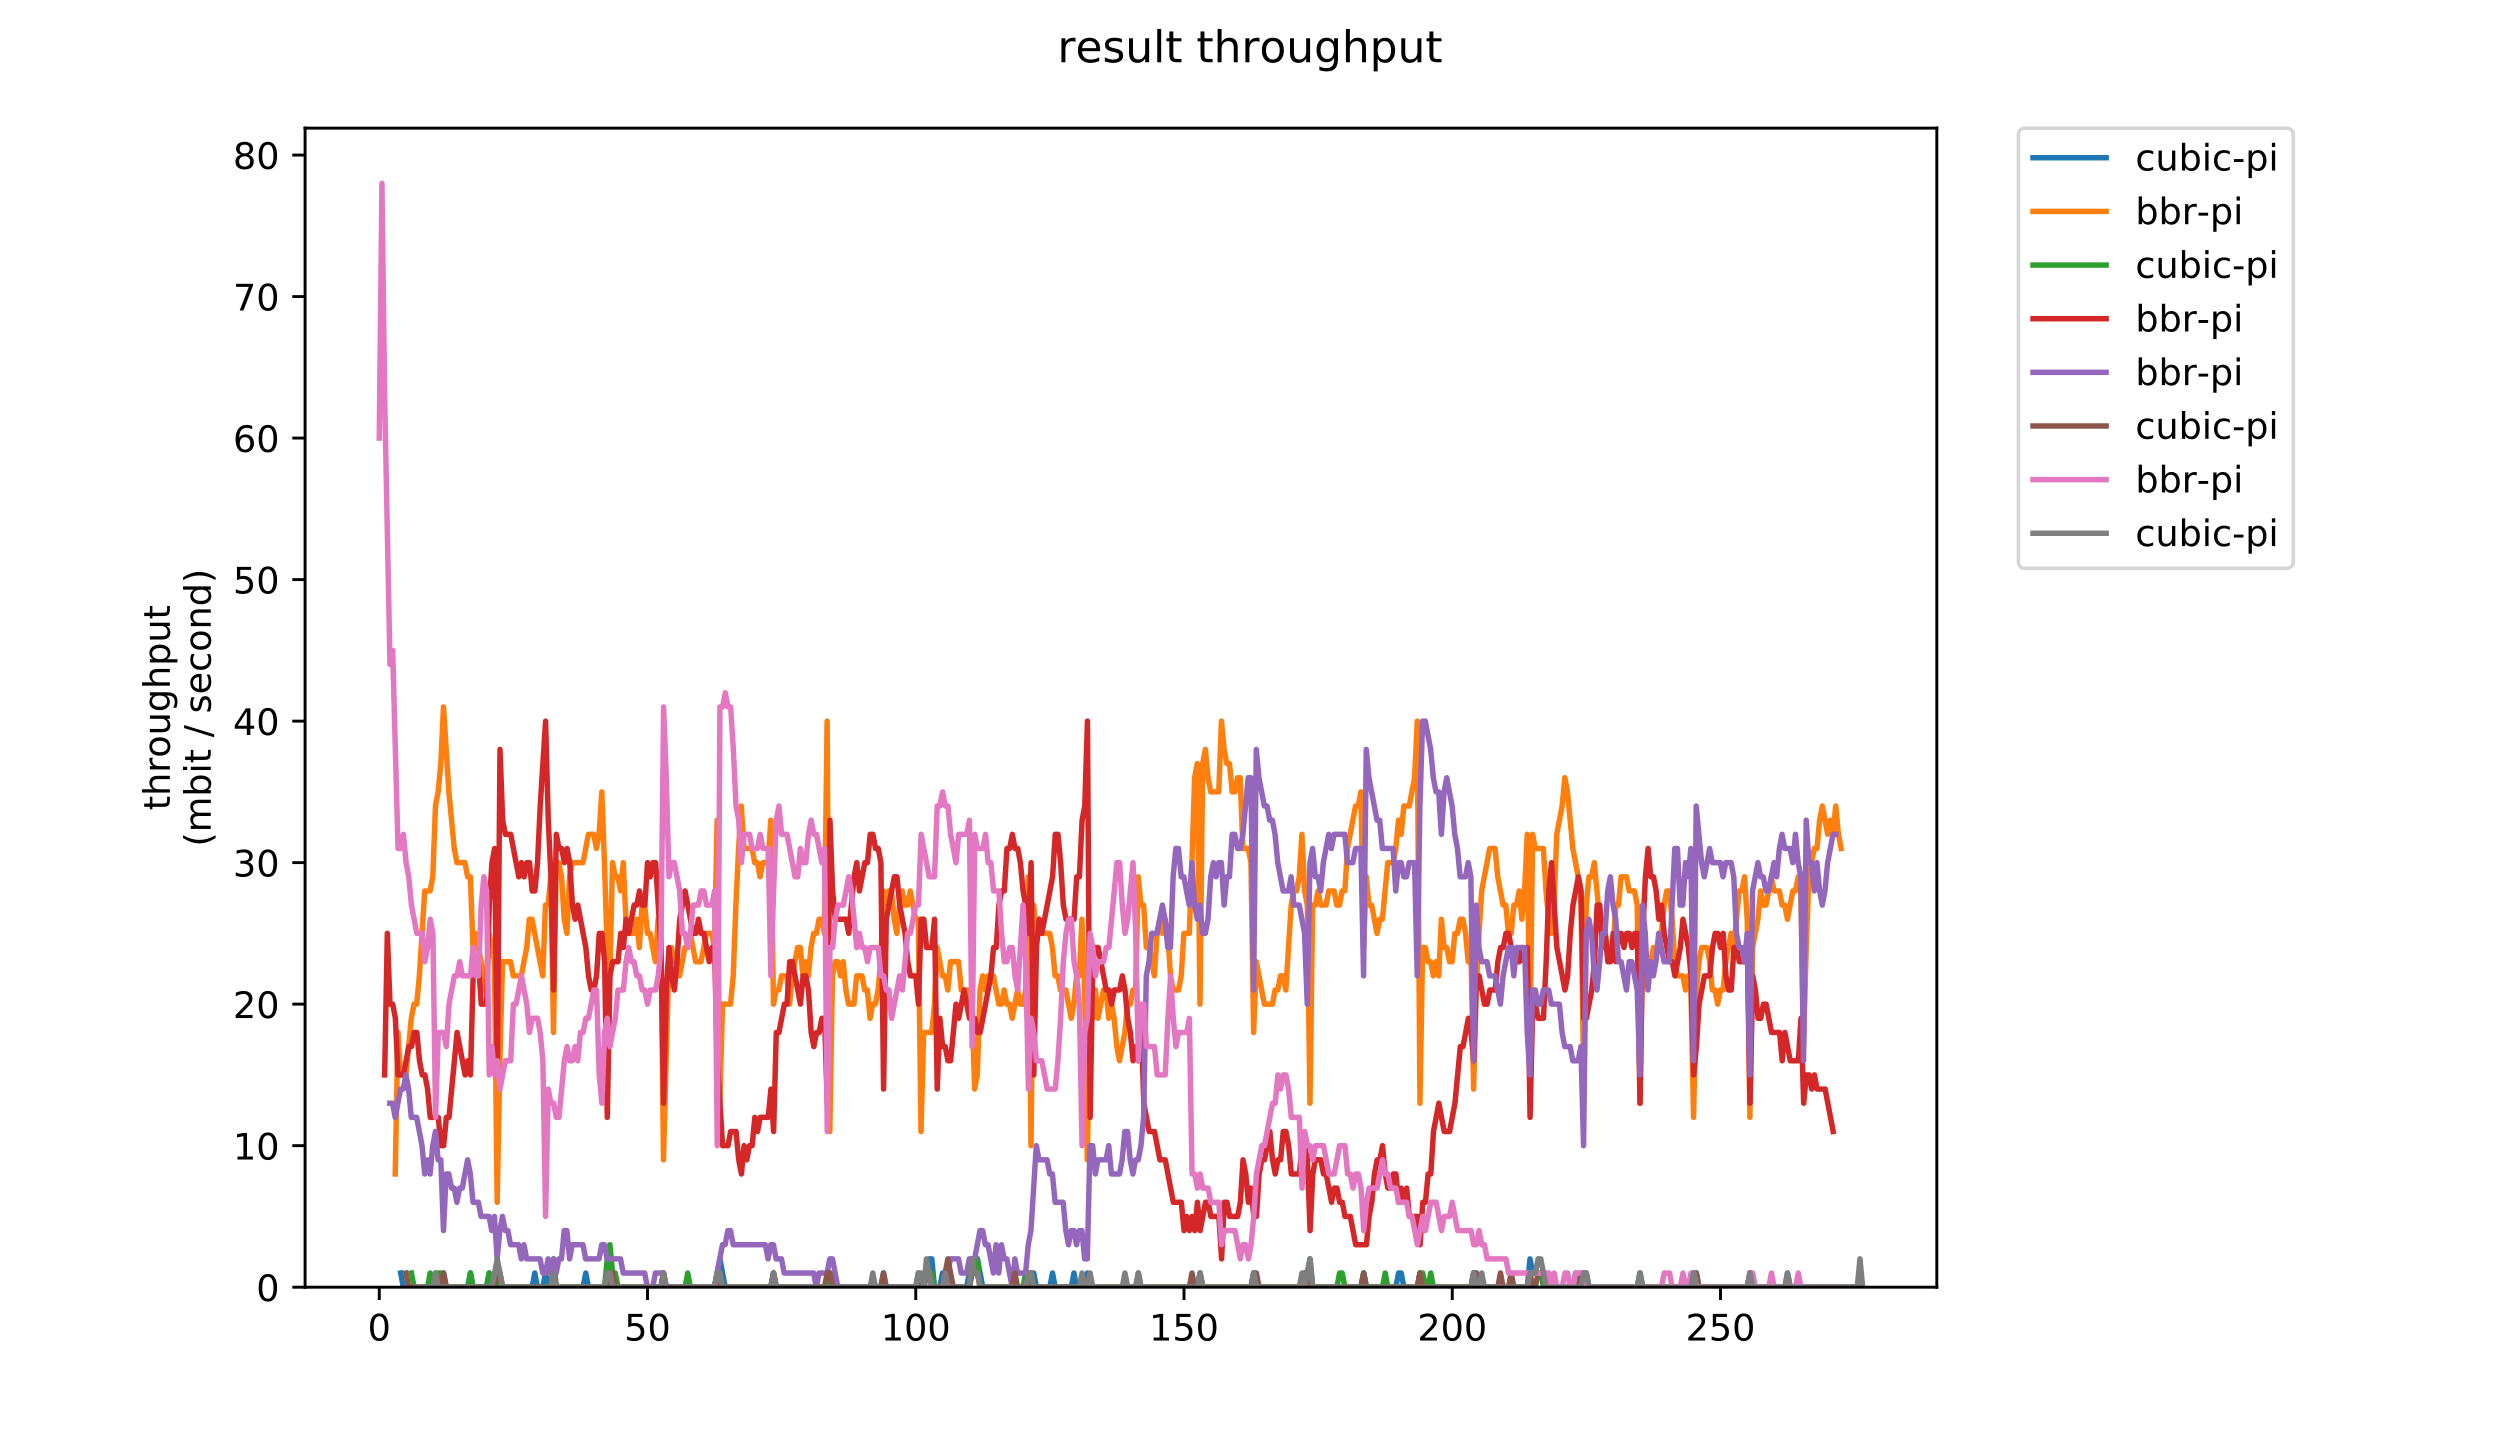 <?xml version="1.0" encoding="utf-8" standalone="no"?>
<!DOCTYPE svg PUBLIC "-//W3C//DTD SVG 1.1//EN"
  "http://www.w3.org/Graphics/SVG/1.1/DTD/svg11.dtd">
<!-- Created with matplotlib (https://matplotlib.org/) -->
<svg height="396pt" version="1.1" viewBox="0 0 684 396" width="684pt" xmlns="http://www.w3.org/2000/svg" xmlns:xlink="http://www.w3.org/1999/xlink">
 <defs>
  <style type="text/css">
*{stroke-linecap:butt;stroke-linejoin:round;}
  </style>
 </defs>
 <g id="figure_1">
  <g id="patch_1">
   <path d="M 0 396 
L 684 396 
L 684 0 
L 0 0 
z
" style="fill:#ffffff;"/>
  </g>
  <g id="axes_1">
   <g id="patch_2">
    <path d="M 83.472 352.174 
L 529.913 352.174 
L 529.913 35.062 
L 83.472 35.062 
z
" style="fill:#ffffff;"/>
   </g>
   <g id="matplotlib.axis_1">
    <g id="xtick_1">
     <g id="line2d_1">
      <defs>
       <path d="M 0 0 
L 0 3.5 
" id="m2752711946" style="stroke:#000000;stroke-width:0.8;"/>
      </defs>
      <g>
       <use style="stroke:#000000;stroke-width:0.8;" x="103.765" xlink:href="#m2752711946" y="352.174"/>
      </g>
     </g>
     <g id="text_1">
      <!-- 0 -->
      <defs>
       <path d="M 31.781 66.406 
Q 24.172 66.406 20.328 58.906 
Q 16.5 51.422 16.5 36.375 
Q 16.5 21.391 20.328 13.891 
Q 24.172 6.391 31.781 6.391 
Q 39.453 6.391 43.281 13.891 
Q 47.125 21.391 47.125 36.375 
Q 47.125 51.422 43.281 58.906 
Q 39.453 66.406 31.781 66.406 
z
M 31.781 74.219 
Q 44.047 74.219 50.516 64.516 
Q 56.984 54.828 56.984 36.375 
Q 56.984 17.969 50.516 8.266 
Q 44.047 -1.422 31.781 -1.422 
Q 19.531 -1.422 13.062 8.266 
Q 6.594 17.969 6.594 36.375 
Q 6.594 54.828 13.062 64.516 
Q 19.531 74.219 31.781 74.219 
z
" id="DejaVuSans-48"/>
      </defs>
      <g transform="translate(100.584 366.773)scale(0.1 -0.1)">
       <use xlink:href="#DejaVuSans-48"/>
      </g>
     </g>
    </g>
    <g id="xtick_2">
     <g id="line2d_2">
      <g>
       <use style="stroke:#000000;stroke-width:0.8;" x="177.158" xlink:href="#m2752711946" y="352.174"/>
      </g>
     </g>
     <g id="text_2">
      <!-- 50 -->
      <defs>
       <path d="M 10.797 72.906 
L 49.516 72.906 
L 49.516 64.594 
L 19.828 64.594 
L 19.828 46.734 
Q 21.969 47.469 24.109 47.828 
Q 26.266 48.188 28.422 48.188 
Q 40.625 48.188 47.75 41.5 
Q 54.891 34.812 54.891 23.391 
Q 54.891 11.625 47.562 5.094 
Q 40.234 -1.422 26.906 -1.422 
Q 22.312 -1.422 17.547 -0.641 
Q 12.797 0.141 7.719 1.703 
L 7.719 11.625 
Q 12.109 9.234 16.797 8.062 
Q 21.484 6.891 26.703 6.891 
Q 35.156 6.891 40.078 11.328 
Q 45.016 15.766 45.016 23.391 
Q 45.016 31 40.078 35.438 
Q 35.156 39.891 26.703 39.891 
Q 22.75 39.891 18.812 39.016 
Q 14.891 38.141 10.797 36.281 
z
" id="DejaVuSans-53"/>
      </defs>
      <g transform="translate(170.796 366.773)scale(0.1 -0.1)">
       <use xlink:href="#DejaVuSans-53"/>
       <use x="63.623" xlink:href="#DejaVuSans-48"/>
      </g>
     </g>
    </g>
    <g id="xtick_3">
     <g id="line2d_3">
      <g>
       <use style="stroke:#000000;stroke-width:0.8;" x="250.551" xlink:href="#m2752711946" y="352.174"/>
      </g>
     </g>
     <g id="text_3">
      <!-- 100 -->
      <defs>
       <path d="M 12.406 8.297 
L 28.516 8.297 
L 28.516 63.922 
L 10.984 60.406 
L 10.984 69.391 
L 28.422 72.906 
L 38.281 72.906 
L 38.281 8.297 
L 54.391 8.297 
L 54.391 0 
L 12.406 0 
z
" id="DejaVuSans-49"/>
      </defs>
      <g transform="translate(241.008 366.773)scale(0.1 -0.1)">
       <use xlink:href="#DejaVuSans-49"/>
       <use x="63.623" xlink:href="#DejaVuSans-48"/>
       <use x="127.246" xlink:href="#DejaVuSans-48"/>
      </g>
     </g>
    </g>
    <g id="xtick_4">
     <g id="line2d_4">
      <g>
       <use style="stroke:#000000;stroke-width:0.8;" x="323.944" xlink:href="#m2752711946" y="352.174"/>
      </g>
     </g>
     <g id="text_4">
      <!-- 150 -->
      <g transform="translate(314.401 366.773)scale(0.1 -0.1)">
       <use xlink:href="#DejaVuSans-49"/>
       <use x="63.623" xlink:href="#DejaVuSans-53"/>
       <use x="127.246" xlink:href="#DejaVuSans-48"/>
      </g>
     </g>
    </g>
    <g id="xtick_5">
     <g id="line2d_5">
      <g>
       <use style="stroke:#000000;stroke-width:0.8;" x="397.338" xlink:href="#m2752711946" y="352.174"/>
      </g>
     </g>
     <g id="text_5">
      <!-- 200 -->
      <defs>
       <path d="M 19.188 8.297 
L 53.609 8.297 
L 53.609 0 
L 7.328 0 
L 7.328 8.297 
Q 12.938 14.109 22.625 23.891 
Q 32.328 33.688 34.812 36.531 
Q 39.547 41.844 41.422 45.531 
Q 43.312 49.219 43.312 52.781 
Q 43.312 58.594 39.234 62.25 
Q 35.156 65.922 28.609 65.922 
Q 23.969 65.922 18.812 64.312 
Q 13.672 62.703 7.812 59.422 
L 7.812 69.391 
Q 13.766 71.781 18.938 73 
Q 24.125 74.219 28.422 74.219 
Q 39.75 74.219 46.484 68.547 
Q 53.219 62.891 53.219 53.422 
Q 53.219 48.922 51.531 44.891 
Q 49.859 40.875 45.406 35.406 
Q 44.188 33.984 37.641 27.219 
Q 31.109 20.453 19.188 8.297 
z
" id="DejaVuSans-50"/>
      </defs>
      <g transform="translate(387.794 366.773)scale(0.1 -0.1)">
       <use xlink:href="#DejaVuSans-50"/>
       <use x="63.623" xlink:href="#DejaVuSans-48"/>
       <use x="127.246" xlink:href="#DejaVuSans-48"/>
      </g>
     </g>
    </g>
    <g id="xtick_6">
     <g id="line2d_6">
      <g>
       <use style="stroke:#000000;stroke-width:0.8;" x="470.731" xlink:href="#m2752711946" y="352.174"/>
      </g>
     </g>
     <g id="text_6">
      <!-- 250 -->
      <g transform="translate(461.187 366.773)scale(0.1 -0.1)">
       <use xlink:href="#DejaVuSans-50"/>
       <use x="63.623" xlink:href="#DejaVuSans-53"/>
       <use x="127.246" xlink:href="#DejaVuSans-48"/>
      </g>
     </g>
    </g>
   </g>
   <g id="matplotlib.axis_2">
    <g id="ytick_1">
     <g id="line2d_7">
      <defs>
       <path d="M 0 0 
L -3.5 0 
" id="m738190a7e3" style="stroke:#000000;stroke-width:0.8;"/>
      </defs>
      <g>
       <use style="stroke:#000000;stroke-width:0.8;" x="83.472" xlink:href="#m738190a7e3" y="352.174"/>
      </g>
     </g>
     <g id="text_7">
      <!-- 0 -->
      <g transform="translate(70.11 355.973)scale(0.1 -0.1)">
       <use xlink:href="#DejaVuSans-48"/>
      </g>
     </g>
    </g>
    <g id="ytick_2">
     <g id="line2d_8">
      <g>
       <use style="stroke:#000000;stroke-width:0.8;" x="83.472" xlink:href="#m738190a7e3" y="313.455"/>
      </g>
     </g>
     <g id="text_8">
      <!-- 10 -->
      <g transform="translate(63.747 317.254)scale(0.1 -0.1)">
       <use xlink:href="#DejaVuSans-49"/>
       <use x="63.623" xlink:href="#DejaVuSans-48"/>
      </g>
     </g>
    </g>
    <g id="ytick_3">
     <g id="line2d_9">
      <g>
       <use style="stroke:#000000;stroke-width:0.8;" x="83.472" xlink:href="#m738190a7e3" y="274.735"/>
      </g>
     </g>
     <g id="text_9">
      <!-- 20 -->
      <g transform="translate(63.747 278.535)scale(0.1 -0.1)">
       <use xlink:href="#DejaVuSans-50"/>
       <use x="63.623" xlink:href="#DejaVuSans-48"/>
      </g>
     </g>
    </g>
    <g id="ytick_4">
     <g id="line2d_10">
      <g>
       <use style="stroke:#000000;stroke-width:0.8;" x="83.472" xlink:href="#m738190a7e3" y="236.016"/>
      </g>
     </g>
     <g id="text_10">
      <!-- 30 -->
      <defs>
       <path d="M 40.578 39.312 
Q 47.656 37.797 51.625 33 
Q 55.609 28.219 55.609 21.188 
Q 55.609 10.406 48.188 4.484 
Q 40.766 -1.422 27.094 -1.422 
Q 22.516 -1.422 17.656 -0.516 
Q 12.797 0.391 7.625 2.203 
L 7.625 11.719 
Q 11.719 9.328 16.594 8.109 
Q 21.484 6.891 26.812 6.891 
Q 36.078 6.891 40.938 10.547 
Q 45.797 14.203 45.797 21.188 
Q 45.797 27.641 41.281 31.266 
Q 36.766 34.906 28.719 34.906 
L 20.219 34.906 
L 20.219 43.016 
L 29.109 43.016 
Q 36.375 43.016 40.234 45.922 
Q 44.094 48.828 44.094 54.297 
Q 44.094 59.906 40.109 62.906 
Q 36.141 65.922 28.719 65.922 
Q 24.656 65.922 20.016 65.031 
Q 15.375 64.156 9.812 62.312 
L 9.812 71.094 
Q 15.438 72.656 20.344 73.438 
Q 25.25 74.219 29.594 74.219 
Q 40.828 74.219 47.359 69.109 
Q 53.906 64.016 53.906 55.328 
Q 53.906 49.266 50.438 45.094 
Q 46.969 40.922 40.578 39.312 
z
" id="DejaVuSans-51"/>
      </defs>
      <g transform="translate(63.747 239.815)scale(0.1 -0.1)">
       <use xlink:href="#DejaVuSans-51"/>
       <use x="63.623" xlink:href="#DejaVuSans-48"/>
      </g>
     </g>
    </g>
    <g id="ytick_5">
     <g id="line2d_11">
      <g>
       <use style="stroke:#000000;stroke-width:0.8;" x="83.472" xlink:href="#m738190a7e3" y="197.297"/>
      </g>
     </g>
     <g id="text_11">
      <!-- 40 -->
      <defs>
       <path d="M 37.797 64.312 
L 12.891 25.391 
L 37.797 25.391 
z
M 35.203 72.906 
L 47.609 72.906 
L 47.609 25.391 
L 58.016 25.391 
L 58.016 17.188 
L 47.609 17.188 
L 47.609 0 
L 37.797 0 
L 37.797 17.188 
L 4.891 17.188 
L 4.891 26.703 
z
" id="DejaVuSans-52"/>
      </defs>
      <g transform="translate(63.747 201.096)scale(0.1 -0.1)">
       <use xlink:href="#DejaVuSans-52"/>
       <use x="63.623" xlink:href="#DejaVuSans-48"/>
      </g>
     </g>
    </g>
    <g id="ytick_6">
     <g id="line2d_12">
      <g>
       <use style="stroke:#000000;stroke-width:0.8;" x="83.472" xlink:href="#m738190a7e3" y="158.577"/>
      </g>
     </g>
     <g id="text_12">
      <!-- 50 -->
      <g transform="translate(63.747 162.377)scale(0.1 -0.1)">
       <use xlink:href="#DejaVuSans-53"/>
       <use x="63.623" xlink:href="#DejaVuSans-48"/>
      </g>
     </g>
    </g>
    <g id="ytick_7">
     <g id="line2d_13">
      <g>
       <use style="stroke:#000000;stroke-width:0.8;" x="83.472" xlink:href="#m738190a7e3" y="119.858"/>
      </g>
     </g>
     <g id="text_13">
      <!-- 60 -->
      <defs>
       <path d="M 33.016 40.375 
Q 26.375 40.375 22.484 35.828 
Q 18.609 31.297 18.609 23.391 
Q 18.609 15.531 22.484 10.953 
Q 26.375 6.391 33.016 6.391 
Q 39.656 6.391 43.531 10.953 
Q 47.406 15.531 47.406 23.391 
Q 47.406 31.297 43.531 35.828 
Q 39.656 40.375 33.016 40.375 
z
M 52.594 71.297 
L 52.594 62.312 
Q 48.875 64.062 45.094 64.984 
Q 41.312 65.922 37.594 65.922 
Q 27.828 65.922 22.672 59.328 
Q 17.531 52.734 16.797 39.406 
Q 19.672 43.656 24.016 45.922 
Q 28.375 48.188 33.594 48.188 
Q 44.578 48.188 50.953 41.516 
Q 57.328 34.859 57.328 23.391 
Q 57.328 12.156 50.688 5.359 
Q 44.047 -1.422 33.016 -1.422 
Q 20.359 -1.422 13.672 8.266 
Q 6.984 17.969 6.984 36.375 
Q 6.984 53.656 15.188 63.938 
Q 23.391 74.219 37.203 74.219 
Q 40.922 74.219 44.703 73.484 
Q 48.484 72.75 52.594 71.297 
z
" id="DejaVuSans-54"/>
      </defs>
      <g transform="translate(63.747 123.657)scale(0.1 -0.1)">
       <use xlink:href="#DejaVuSans-54"/>
       <use x="63.623" xlink:href="#DejaVuSans-48"/>
      </g>
     </g>
    </g>
    <g id="ytick_8">
     <g id="line2d_14">
      <g>
       <use style="stroke:#000000;stroke-width:0.8;" x="83.472" xlink:href="#m738190a7e3" y="81.139"/>
      </g>
     </g>
     <g id="text_14">
      <!-- 70 -->
      <defs>
       <path d="M 8.203 72.906 
L 55.078 72.906 
L 55.078 68.703 
L 28.609 0 
L 18.312 0 
L 43.219 64.594 
L 8.203 64.594 
z
" id="DejaVuSans-55"/>
      </defs>
      <g transform="translate(63.747 84.938)scale(0.1 -0.1)">
       <use xlink:href="#DejaVuSans-55"/>
       <use x="63.623" xlink:href="#DejaVuSans-48"/>
      </g>
     </g>
    </g>
    <g id="ytick_9">
     <g id="line2d_15">
      <g>
       <use style="stroke:#000000;stroke-width:0.8;" x="83.472" xlink:href="#m738190a7e3" y="42.419"/>
      </g>
     </g>
     <g id="text_15">
      <!-- 80 -->
      <defs>
       <path d="M 31.781 34.625 
Q 24.75 34.625 20.719 30.859 
Q 16.703 27.094 16.703 20.516 
Q 16.703 13.922 20.719 10.156 
Q 24.75 6.391 31.781 6.391 
Q 38.812 6.391 42.859 10.172 
Q 46.922 13.969 46.922 20.516 
Q 46.922 27.094 42.891 30.859 
Q 38.875 34.625 31.781 34.625 
z
M 21.922 38.812 
Q 15.578 40.375 12.031 44.719 
Q 8.5 49.078 8.5 55.328 
Q 8.5 64.062 14.719 69.141 
Q 20.953 74.219 31.781 74.219 
Q 42.672 74.219 48.875 69.141 
Q 55.078 64.062 55.078 55.328 
Q 55.078 49.078 51.531 44.719 
Q 48 40.375 41.703 38.812 
Q 48.828 37.156 52.797 32.312 
Q 56.781 27.484 56.781 20.516 
Q 56.781 9.906 50.312 4.234 
Q 43.844 -1.422 31.781 -1.422 
Q 19.734 -1.422 13.25 4.234 
Q 6.781 9.906 6.781 20.516 
Q 6.781 27.484 10.781 32.312 
Q 14.797 37.156 21.922 38.812 
z
M 18.312 54.391 
Q 18.312 48.734 21.844 45.562 
Q 25.391 42.391 31.781 42.391 
Q 38.141 42.391 41.719 45.562 
Q 45.312 48.734 45.312 54.391 
Q 45.312 60.062 41.719 63.234 
Q 38.141 66.406 31.781 66.406 
Q 25.391 66.406 21.844 63.234 
Q 18.312 60.062 18.312 54.391 
z
" id="DejaVuSans-56"/>
      </defs>
      <g transform="translate(63.747 46.218)scale(0.1 -0.1)">
       <use xlink:href="#DejaVuSans-56"/>
       <use x="63.623" xlink:href="#DejaVuSans-48"/>
      </g>
     </g>
    </g>
    <g id="text_16">
     <!-- throughput -->
     <defs>
      <path d="M 18.312 70.219 
L 18.312 54.688 
L 36.812 54.688 
L 36.812 47.703 
L 18.312 47.703 
L 18.312 18.016 
Q 18.312 11.328 20.141 9.422 
Q 21.969 7.516 27.594 7.516 
L 36.812 7.516 
L 36.812 0 
L 27.594 0 
Q 17.188 0 13.234 3.875 
Q 9.281 7.766 9.281 18.016 
L 9.281 47.703 
L 2.688 47.703 
L 2.688 54.688 
L 9.281 54.688 
L 9.281 70.219 
z
" id="DejaVuSans-116"/>
      <path d="M 54.891 33.016 
L 54.891 0 
L 45.906 0 
L 45.906 32.719 
Q 45.906 40.484 42.875 44.328 
Q 39.844 48.188 33.797 48.188 
Q 26.516 48.188 22.312 43.547 
Q 18.109 38.922 18.109 30.906 
L 18.109 0 
L 9.078 0 
L 9.078 75.984 
L 18.109 75.984 
L 18.109 46.188 
Q 21.344 51.125 25.703 53.562 
Q 30.078 56 35.797 56 
Q 45.219 56 50.047 50.172 
Q 54.891 44.344 54.891 33.016 
z
" id="DejaVuSans-104"/>
      <path d="M 41.109 46.297 
Q 39.594 47.172 37.812 47.578 
Q 36.031 48 33.891 48 
Q 26.266 48 22.188 43.047 
Q 18.109 38.094 18.109 28.812 
L 18.109 0 
L 9.078 0 
L 9.078 54.688 
L 18.109 54.688 
L 18.109 46.188 
Q 20.953 51.172 25.484 53.578 
Q 30.031 56 36.531 56 
Q 37.453 56 38.578 55.875 
Q 39.703 55.766 41.062 55.516 
z
" id="DejaVuSans-114"/>
      <path d="M 30.609 48.391 
Q 23.391 48.391 19.188 42.75 
Q 14.984 37.109 14.984 27.297 
Q 14.984 17.484 19.156 11.844 
Q 23.344 6.203 30.609 6.203 
Q 37.797 6.203 41.984 11.859 
Q 46.188 17.531 46.188 27.297 
Q 46.188 37.016 41.984 42.703 
Q 37.797 48.391 30.609 48.391 
z
M 30.609 56 
Q 42.328 56 49.016 48.375 
Q 55.719 40.766 55.719 27.297 
Q 55.719 13.875 49.016 6.219 
Q 42.328 -1.422 30.609 -1.422 
Q 18.844 -1.422 12.172 6.219 
Q 5.516 13.875 5.516 27.297 
Q 5.516 40.766 12.172 48.375 
Q 18.844 56 30.609 56 
z
" id="DejaVuSans-111"/>
      <path d="M 8.5 21.578 
L 8.5 54.688 
L 17.484 54.688 
L 17.484 21.922 
Q 17.484 14.156 20.5 10.266 
Q 23.531 6.391 29.594 6.391 
Q 36.859 6.391 41.078 11.031 
Q 45.312 15.672 45.312 23.688 
L 45.312 54.688 
L 54.297 54.688 
L 54.297 0 
L 45.312 0 
L 45.312 8.406 
Q 42.047 3.422 37.719 1 
Q 33.406 -1.422 27.688 -1.422 
Q 18.266 -1.422 13.375 4.438 
Q 8.5 10.297 8.5 21.578 
z
M 31.109 56 
z
" id="DejaVuSans-117"/>
      <path d="M 45.406 27.984 
Q 45.406 37.75 41.375 43.109 
Q 37.359 48.484 30.078 48.484 
Q 22.859 48.484 18.828 43.109 
Q 14.797 37.75 14.797 27.984 
Q 14.797 18.266 18.828 12.891 
Q 22.859 7.516 30.078 7.516 
Q 37.359 7.516 41.375 12.891 
Q 45.406 18.266 45.406 27.984 
z
M 54.391 6.781 
Q 54.391 -7.172 48.188 -13.984 
Q 42 -20.797 29.203 -20.797 
Q 24.469 -20.797 20.266 -20.094 
Q 16.062 -19.391 12.109 -17.922 
L 12.109 -9.188 
Q 16.062 -11.328 19.922 -12.344 
Q 23.781 -13.375 27.781 -13.375 
Q 36.625 -13.375 41.016 -8.766 
Q 45.406 -4.156 45.406 5.172 
L 45.406 9.625 
Q 42.625 4.781 38.281 2.391 
Q 33.938 0 27.875 0 
Q 17.828 0 11.672 7.656 
Q 5.516 15.328 5.516 27.984 
Q 5.516 40.672 11.672 48.328 
Q 17.828 56 27.875 56 
Q 33.938 56 38.281 53.609 
Q 42.625 51.219 45.406 46.391 
L 45.406 54.688 
L 54.391 54.688 
z
" id="DejaVuSans-103"/>
      <path d="M 18.109 8.203 
L 18.109 -20.797 
L 9.078 -20.797 
L 9.078 54.688 
L 18.109 54.688 
L 18.109 46.391 
Q 20.953 51.266 25.266 53.625 
Q 29.594 56 35.594 56 
Q 45.562 56 51.781 48.094 
Q 58.016 40.188 58.016 27.297 
Q 58.016 14.406 51.781 6.484 
Q 45.562 -1.422 35.594 -1.422 
Q 29.594 -1.422 25.266 0.953 
Q 20.953 3.328 18.109 8.203 
z
M 48.688 27.297 
Q 48.688 37.203 44.609 42.844 
Q 40.531 48.484 33.406 48.484 
Q 26.266 48.484 22.188 42.844 
Q 18.109 37.203 18.109 27.297 
Q 18.109 17.391 22.188 11.75 
Q 26.266 6.109 33.406 6.109 
Q 40.531 6.109 44.609 11.75 
Q 48.688 17.391 48.688 27.297 
z
" id="DejaVuSans-112"/>
     </defs>
     <g transform="translate(46.47 221.675)rotate(-90)scale(0.1 -0.1)">
      <use xlink:href="#DejaVuSans-116"/>
      <use x="39.209" xlink:href="#DejaVuSans-104"/>
      <use x="102.588" xlink:href="#DejaVuSans-114"/>
      <use x="143.67" xlink:href="#DejaVuSans-111"/>
      <use x="204.852" xlink:href="#DejaVuSans-117"/>
      <use x="268.23" xlink:href="#DejaVuSans-103"/>
      <use x="331.707" xlink:href="#DejaVuSans-104"/>
      <use x="395.086" xlink:href="#DejaVuSans-112"/>
      <use x="458.562" xlink:href="#DejaVuSans-117"/>
      <use x="521.941" xlink:href="#DejaVuSans-116"/>
     </g>
     <!-- (mbit / second) -->
     <defs>
      <path d="M 31 75.875 
Q 24.469 64.656 21.281 53.656 
Q 18.109 42.672 18.109 31.391 
Q 18.109 20.125 21.312 9.062 
Q 24.516 -2 31 -13.188 
L 23.188 -13.188 
Q 15.875 -1.703 12.234 9.375 
Q 8.594 20.453 8.594 31.391 
Q 8.594 42.281 12.203 53.312 
Q 15.828 64.359 23.188 75.875 
z
" id="DejaVuSans-40"/>
      <path d="M 52 44.188 
Q 55.375 50.25 60.062 53.125 
Q 64.75 56 71.094 56 
Q 79.641 56 84.281 50.016 
Q 88.922 44.047 88.922 33.016 
L 88.922 0 
L 79.891 0 
L 79.891 32.719 
Q 79.891 40.578 77.094 44.375 
Q 74.312 48.188 68.609 48.188 
Q 61.625 48.188 57.562 43.547 
Q 53.516 38.922 53.516 30.906 
L 53.516 0 
L 44.484 0 
L 44.484 32.719 
Q 44.484 40.625 41.703 44.406 
Q 38.922 48.188 33.109 48.188 
Q 26.219 48.188 22.156 43.531 
Q 18.109 38.875 18.109 30.906 
L 18.109 0 
L 9.078 0 
L 9.078 54.688 
L 18.109 54.688 
L 18.109 46.188 
Q 21.188 51.219 25.484 53.609 
Q 29.781 56 35.688 56 
Q 41.656 56 45.828 52.969 
Q 50 49.953 52 44.188 
z
" id="DejaVuSans-109"/>
      <path d="M 48.688 27.297 
Q 48.688 37.203 44.609 42.844 
Q 40.531 48.484 33.406 48.484 
Q 26.266 48.484 22.188 42.844 
Q 18.109 37.203 18.109 27.297 
Q 18.109 17.391 22.188 11.75 
Q 26.266 6.109 33.406 6.109 
Q 40.531 6.109 44.609 11.75 
Q 48.688 17.391 48.688 27.297 
z
M 18.109 46.391 
Q 20.953 51.266 25.266 53.625 
Q 29.594 56 35.594 56 
Q 45.562 56 51.781 48.094 
Q 58.016 40.188 58.016 27.297 
Q 58.016 14.406 51.781 6.484 
Q 45.562 -1.422 35.594 -1.422 
Q 29.594 -1.422 25.266 0.953 
Q 20.953 3.328 18.109 8.203 
L 18.109 0 
L 9.078 0 
L 9.078 75.984 
L 18.109 75.984 
z
" id="DejaVuSans-98"/>
      <path d="M 9.422 54.688 
L 18.406 54.688 
L 18.406 0 
L 9.422 0 
z
M 9.422 75.984 
L 18.406 75.984 
L 18.406 64.594 
L 9.422 64.594 
z
" id="DejaVuSans-105"/>
      <path id="DejaVuSans-32"/>
      <path d="M 25.391 72.906 
L 33.688 72.906 
L 8.297 -9.281 
L 0 -9.281 
z
" id="DejaVuSans-47"/>
      <path d="M 44.281 53.078 
L 44.281 44.578 
Q 40.484 46.531 36.375 47.5 
Q 32.281 48.484 27.875 48.484 
Q 21.188 48.484 17.844 46.438 
Q 14.5 44.391 14.5 40.281 
Q 14.5 37.156 16.891 35.375 
Q 19.281 33.594 26.516 31.984 
L 29.594 31.297 
Q 39.156 29.25 43.188 25.516 
Q 47.219 21.781 47.219 15.094 
Q 47.219 7.469 41.188 3.016 
Q 35.156 -1.422 24.609 -1.422 
Q 20.219 -1.422 15.453 -0.562 
Q 10.688 0.297 5.422 2 
L 5.422 11.281 
Q 10.406 8.688 15.234 7.391 
Q 20.062 6.109 24.812 6.109 
Q 31.156 6.109 34.562 8.281 
Q 37.984 10.453 37.984 14.406 
Q 37.984 18.062 35.516 20.016 
Q 33.062 21.969 24.703 23.781 
L 21.578 24.516 
Q 13.234 26.266 9.516 29.906 
Q 5.812 33.547 5.812 39.891 
Q 5.812 47.609 11.281 51.797 
Q 16.75 56 26.812 56 
Q 31.781 56 36.172 55.266 
Q 40.578 54.547 44.281 53.078 
z
" id="DejaVuSans-115"/>
      <path d="M 56.203 29.594 
L 56.203 25.203 
L 14.891 25.203 
Q 15.484 15.922 20.484 11.062 
Q 25.484 6.203 34.422 6.203 
Q 39.594 6.203 44.453 7.469 
Q 49.312 8.734 54.109 11.281 
L 54.109 2.781 
Q 49.266 0.734 44.188 -0.344 
Q 39.109 -1.422 33.891 -1.422 
Q 20.797 -1.422 13.156 6.188 
Q 5.516 13.812 5.516 26.812 
Q 5.516 40.234 12.766 48.109 
Q 20.016 56 32.328 56 
Q 43.359 56 49.781 48.891 
Q 56.203 41.797 56.203 29.594 
z
M 47.219 32.234 
Q 47.125 39.594 43.094 43.984 
Q 39.062 48.391 32.422 48.391 
Q 24.906 48.391 20.391 44.141 
Q 15.875 39.891 15.188 32.172 
z
" id="DejaVuSans-101"/>
      <path d="M 48.781 52.594 
L 48.781 44.188 
Q 44.969 46.297 41.141 47.344 
Q 37.312 48.391 33.406 48.391 
Q 24.656 48.391 19.812 42.844 
Q 14.984 37.312 14.984 27.297 
Q 14.984 17.281 19.812 11.734 
Q 24.656 6.203 33.406 6.203 
Q 37.312 6.203 41.141 7.25 
Q 44.969 8.297 48.781 10.406 
L 48.781 2.094 
Q 45.016 0.344 40.984 -0.531 
Q 36.969 -1.422 32.422 -1.422 
Q 20.062 -1.422 12.781 6.344 
Q 5.516 14.109 5.516 27.297 
Q 5.516 40.672 12.859 48.328 
Q 20.219 56 33.016 56 
Q 37.156 56 41.109 55.141 
Q 45.062 54.297 48.781 52.594 
z
" id="DejaVuSans-99"/>
      <path d="M 54.891 33.016 
L 54.891 0 
L 45.906 0 
L 45.906 32.719 
Q 45.906 40.484 42.875 44.328 
Q 39.844 48.188 33.797 48.188 
Q 26.516 48.188 22.312 43.547 
Q 18.109 38.922 18.109 30.906 
L 18.109 0 
L 9.078 0 
L 9.078 54.688 
L 18.109 54.688 
L 18.109 46.188 
Q 21.344 51.125 25.703 53.562 
Q 30.078 56 35.797 56 
Q 45.219 56 50.047 50.172 
Q 54.891 44.344 54.891 33.016 
z
" id="DejaVuSans-110"/>
      <path d="M 45.406 46.391 
L 45.406 75.984 
L 54.391 75.984 
L 54.391 0 
L 45.406 0 
L 45.406 8.203 
Q 42.578 3.328 38.25 0.953 
Q 33.938 -1.422 27.875 -1.422 
Q 17.969 -1.422 11.734 6.484 
Q 5.516 14.406 5.516 27.297 
Q 5.516 40.188 11.734 48.094 
Q 17.969 56 27.875 56 
Q 33.938 56 38.25 53.625 
Q 42.578 51.266 45.406 46.391 
z
M 14.797 27.297 
Q 14.797 17.391 18.875 11.75 
Q 22.953 6.109 30.078 6.109 
Q 37.203 6.109 41.297 11.75 
Q 45.406 17.391 45.406 27.297 
Q 45.406 37.203 41.297 42.844 
Q 37.203 48.484 30.078 48.484 
Q 22.953 48.484 18.875 42.844 
Q 14.797 37.203 14.797 27.297 
z
" id="DejaVuSans-100"/>
      <path d="M 8.016 75.875 
L 15.828 75.875 
Q 23.141 64.359 26.781 53.312 
Q 30.422 42.281 30.422 31.391 
Q 30.422 20.453 26.781 9.375 
Q 23.141 -1.703 15.828 -13.188 
L 8.016 -13.188 
Q 14.5 -2 17.703 9.062 
Q 20.906 20.125 20.906 31.391 
Q 20.906 42.672 17.703 53.656 
Q 14.5 64.656 8.016 75.875 
z
" id="DejaVuSans-41"/>
     </defs>
     <g transform="translate(57.668 231.609)rotate(-90)scale(0.1 -0.1)">
      <use xlink:href="#DejaVuSans-40"/>
      <use x="39.014" xlink:href="#DejaVuSans-109"/>
      <use x="136.426" xlink:href="#DejaVuSans-98"/>
      <use x="199.902" xlink:href="#DejaVuSans-105"/>
      <use x="227.686" xlink:href="#DejaVuSans-116"/>
      <use x="266.895" xlink:href="#DejaVuSans-32"/>
      <use x="298.682" xlink:href="#DejaVuSans-47"/>
      <use x="332.373" xlink:href="#DejaVuSans-32"/>
      <use x="364.16" xlink:href="#DejaVuSans-115"/>
      <use x="416.26" xlink:href="#DejaVuSans-101"/>
      <use x="477.783" xlink:href="#DejaVuSans-99"/>
      <use x="532.764" xlink:href="#DejaVuSans-111"/>
      <use x="593.945" xlink:href="#DejaVuSans-110"/>
      <use x="657.324" xlink:href="#DejaVuSans-100"/>
      <use x="720.801" xlink:href="#DejaVuSans-41"/>
     </g>
    </g>
   </g>
   <g id="line2d_16">
    <path clip-path="url(#p8b87becd5a)" d="M 109.619 348.302 
L 110.353 352.174 
L 118.426 352.174 
L 119.16 348.302 
L 119.894 352.174 
L 120.628 352.174 
L 121.362 348.302 
L 122.096 352.174 
L 127.967 352.174 
L 128.701 348.302 
L 129.435 352.174 
L 133.105 352.174 
L 133.839 348.302 
L 134.573 352.174 
L 135.307 352.174 
L 136.04 348.302 
L 136.774 352.174 
L 145.582 352.174 
L 146.315 348.302 
L 147.049 352.174 
L 148.517 352.174 
L 149.251 348.302 
L 149.985 352.174 
L 150.719 352.174 
L 151.453 348.302 
L 152.187 352.174 
L 159.526 352.174 
L 160.26 348.302 
L 160.994 352.174 
L 165.398 352.174 
L 166.866 344.43 
L 167.599 352.174 
L 180.81 352.174 
L 181.544 348.302 
L 182.278 352.174 
L 195.489 352.174 
L 196.957 344.43 
L 198.425 352.174 
L 210.901 352.174 
L 211.635 348.302 
L 212.369 352.174 
L 226.314 352.174 
L 227.048 348.302 
L 227.782 352.174 
L 240.993 352.174 
L 241.727 348.302 
L 242.46 352.174 
L 250.534 352.174 
L 251.268 348.302 
L 252.002 352.174 
L 252.736 352.174 
L 254.203 344.43 
L 254.937 344.43 
L 255.671 352.174 
L 257.139 352.174 
L 257.873 348.302 
L 258.607 352.174 
L 264.478 352.174 
L 265.946 344.43 
L 267.414 344.43 
L 268.882 352.174 
L 281.359 352.174 
L 282.093 348.302 
L 282.827 348.302 
L 283.561 352.174 
L 287.23 352.174 
L 287.964 348.302 
L 288.698 352.174 
L 293.102 352.174 
L 293.836 348.302 
L 294.57 352.174 
L 296.771 352.174 
L 297.505 348.302 
L 298.239 352.174 
L 327.596 352.174 
L 328.33 348.302 
L 329.064 352.174 
L 342.275 352.174 
L 343.009 348.302 
L 343.743 352.174 
L 356.22 352.174 
L 356.954 348.302 
L 357.688 348.302 
L 358.422 344.43 
L 359.156 352.174 
L 372.366 352.174 
L 373.1 348.302 
L 373.834 352.174 
L 381.907 352.174 
L 382.641 348.302 
L 383.375 348.302 
L 384.109 352.174 
L 387.779 352.174 
L 388.513 348.302 
L 389.247 352.174 
L 402.457 352.174 
L 403.191 348.302 
L 403.925 348.302 
L 404.659 352.174 
L 417.87 352.174 
L 418.604 344.43 
L 419.338 348.302 
L 422.274 348.302 
L 423.008 352.174 
L 432.549 352.174 
L 433.283 348.302 
L 434.016 348.302 
L 434.75 352.174 
L 447.961 352.174 
L 448.695 348.302 
L 449.429 352.174 
L 462.64 352.174 
L 463.374 348.302 
L 464.108 348.302 
L 464.842 352.174 
L 478.052 352.174 
L 478.786 348.302 
L 479.52 352.174 
L 488.327 352.174 
L 489.061 348.302 
L 489.795 352.174 
L 505.208 352.174 
L 505.208 352.174 
" style="fill:none;stroke:#1f77b4;stroke-linecap:square;stroke-width:1.5;"/>
   </g>
   <g id="line2d_17">
    <path clip-path="url(#p8b87becd5a)" d="M 108.135 321.199 
L 108.869 282.479 
L 109.603 294.095 
L 111.071 294.095 
L 112.539 278.607 
L 113.272 274.735 
L 114.006 274.735 
L 114.74 266.992 
L 116.208 243.76 
L 117.676 243.76 
L 118.41 239.888 
L 119.144 220.528 
L 119.878 216.656 
L 120.612 208.912 
L 121.346 193.425 
L 122.814 216.656 
L 124.281 232.144 
L 125.015 236.016 
L 127.217 236.016 
L 127.951 239.888 
L 128.685 239.888 
L 129.419 259.248 
L 130.153 255.376 
L 131.621 263.12 
L 132.355 270.863 
L 133.089 266.992 
L 133.823 255.376 
L 135.29 263.12 
L 136.024 328.943 
L 136.758 290.223 
L 137.492 263.12 
L 139.694 263.12 
L 140.428 266.992 
L 142.63 266.992 
L 144.098 259.248 
L 144.831 251.504 
L 145.565 251.504 
L 148.501 266.992 
L 149.235 247.632 
L 149.969 247.632 
L 150.703 239.888 
L 151.437 282.479 
L 152.171 236.016 
L 152.905 236.016 
L 153.639 239.888 
L 154.373 251.504 
L 155.107 255.376 
L 155.84 239.888 
L 156.574 236.016 
L 159.51 236.016 
L 160.978 228.272 
L 162.446 228.272 
L 163.18 232.144 
L 163.914 228.272 
L 164.648 216.656 
L 165.382 236.016 
L 166.115 259.248 
L 166.849 266.992 
L 167.583 236.016 
L 168.317 239.888 
L 169.051 239.888 
L 169.785 243.76 
L 170.519 236.016 
L 171.253 251.504 
L 171.987 255.376 
L 173.455 255.376 
L 174.189 251.504 
L 174.923 259.248 
L 175.657 247.632 
L 176.391 247.632 
L 177.124 255.376 
L 177.858 255.376 
L 179.326 263.12 
L 180.06 251.504 
L 180.794 251.504 
L 181.528 317.327 
L 182.996 263.12 
L 183.73 259.248 
L 184.464 263.12 
L 185.198 263.12 
L 185.932 266.992 
L 187.399 259.248 
L 188.133 259.248 
L 188.867 255.376 
L 190.335 263.12 
L 191.803 263.12 
L 193.271 255.376 
L 194.739 255.376 
L 195.473 259.248 
L 196.207 224.4 
L 196.941 301.839 
L 197.675 274.735 
L 199.876 274.735 
L 200.61 266.992 
L 201.344 247.632 
L 202.078 232.144 
L 202.812 220.528 
L 203.546 232.144 
L 205.748 232.144 
L 206.482 236.016 
L 207.216 236.016 
L 207.95 239.888 
L 208.683 236.016 
L 210.151 236.016 
L 210.885 224.4 
L 211.619 274.735 
L 212.353 270.863 
L 213.087 270.863 
L 213.821 266.992 
L 215.289 266.992 
L 216.023 274.735 
L 216.757 266.992 
L 218.225 259.248 
L 218.959 259.248 
L 219.692 266.992 
L 220.426 263.12 
L 221.16 266.992 
L 221.894 259.248 
L 222.628 255.376 
L 223.362 255.376 
L 224.096 251.504 
L 224.83 251.504 
L 225.564 255.376 
L 226.298 197.297 
L 227.032 309.583 
L 227.766 266.992 
L 228.5 263.12 
L 229.234 263.12 
L 229.967 266.992 
L 230.701 263.12 
L 231.435 270.863 
L 232.169 274.735 
L 233.637 274.735 
L 234.371 266.992 
L 235.839 266.992 
L 236.573 270.863 
L 237.307 270.863 
L 238.041 278.607 
L 238.775 274.735 
L 239.509 274.735 
L 240.243 270.863 
L 240.976 263.12 
L 241.71 243.76 
L 242.444 247.632 
L 243.178 243.76 
L 243.912 243.76 
L 244.646 251.504 
L 245.38 255.376 
L 246.114 247.632 
L 246.848 243.76 
L 247.582 247.632 
L 248.316 247.632 
L 249.05 243.76 
L 250.518 251.504 
L 251.251 251.504 
L 251.985 309.583 
L 252.719 282.479 
L 254.921 282.479 
L 255.655 274.735 
L 256.389 259.248 
L 257.857 266.992 
L 258.591 266.992 
L 259.325 270.863 
L 260.059 263.12 
L 262.26 263.12 
L 262.994 270.863 
L 265.196 270.863 
L 265.93 274.735 
L 266.664 297.967 
L 267.398 294.095 
L 268.132 270.863 
L 268.866 266.992 
L 269.6 270.863 
L 270.334 266.992 
L 271.802 266.992 
L 273.269 274.735 
L 274.003 274.735 
L 274.737 270.863 
L 275.471 274.735 
L 276.205 274.735 
L 276.939 278.607 
L 278.407 270.863 
L 279.141 274.735 
L 279.875 274.735 
L 280.609 270.863 
L 281.343 239.888 
L 282.077 313.455 
L 282.811 247.632 
L 283.544 255.376 
L 284.278 251.504 
L 285.012 255.376 
L 287.214 255.376 
L 287.948 259.248 
L 288.682 266.992 
L 289.416 266.992 
L 290.15 270.863 
L 291.618 270.863 
L 293.086 278.607 
L 293.82 274.735 
L 294.553 266.992 
L 295.287 266.992 
L 296.021 251.504 
L 296.755 270.863 
L 297.489 317.327 
L 298.223 274.735 
L 298.957 278.607 
L 299.691 270.863 
L 300.425 278.607 
L 301.893 270.863 
L 302.627 270.863 
L 303.361 278.607 
L 304.095 274.735 
L 304.828 278.607 
L 305.562 286.351 
L 306.296 290.223 
L 307.764 282.479 
L 308.498 274.735 
L 309.232 274.735 
L 309.966 270.863 
L 310.7 270.863 
L 311.434 239.888 
L 312.168 247.632 
L 312.902 247.632 
L 313.636 259.248 
L 314.37 259.248 
L 315.837 266.992 
L 316.571 255.376 
L 317.305 251.504 
L 318.039 255.376 
L 318.773 251.504 
L 319.507 255.376 
L 320.241 266.992 
L 320.975 270.863 
L 322.443 270.863 
L 323.177 266.992 
L 323.911 255.376 
L 325.379 255.376 
L 326.112 236.016 
L 326.846 212.784 
L 327.58 208.912 
L 328.314 274.735 
L 329.048 208.912 
L 329.782 205.041 
L 330.516 212.784 
L 331.25 216.656 
L 333.452 216.656 
L 334.186 197.297 
L 334.92 205.041 
L 335.654 208.912 
L 336.388 208.912 
L 337.121 216.656 
L 337.855 216.656 
L 338.589 212.784 
L 339.323 212.784 
L 340.057 232.144 
L 341.525 232.144 
L 342.259 236.016 
L 342.993 282.479 
L 343.727 263.12 
L 345.929 274.735 
L 348.13 274.735 
L 348.864 270.863 
L 349.598 270.863 
L 350.332 266.992 
L 351.066 266.992 
L 351.8 270.863 
L 353.268 247.632 
L 354.002 243.76 
L 354.736 243.76 
L 355.47 239.888 
L 356.204 228.272 
L 356.938 243.76 
L 357.672 247.632 
L 358.405 301.839 
L 359.139 247.632 
L 359.873 247.632 
L 360.607 243.76 
L 361.341 247.632 
L 362.809 247.632 
L 363.543 243.76 
L 365.011 243.76 
L 365.745 247.632 
L 366.479 247.632 
L 367.213 243.76 
L 367.947 243.76 
L 368.68 232.144 
L 370.882 220.528 
L 371.616 220.528 
L 372.35 216.656 
L 373.084 259.248 
L 373.818 239.888 
L 374.552 247.632 
L 375.286 247.632 
L 376.754 255.376 
L 377.488 251.504 
L 378.222 251.504 
L 379.689 236.016 
L 381.157 236.016 
L 381.891 232.144 
L 382.625 224.4 
L 383.359 228.272 
L 384.093 220.528 
L 385.561 220.528 
L 387.029 212.784 
L 387.763 197.297 
L 388.497 301.839 
L 389.231 259.248 
L 389.964 259.248 
L 390.698 263.12 
L 391.432 263.12 
L 392.166 266.992 
L 392.9 263.12 
L 393.634 266.992 
L 394.368 251.504 
L 395.102 259.248 
L 395.836 259.248 
L 396.57 263.12 
L 397.304 263.12 
L 398.038 255.376 
L 398.772 255.376 
L 399.506 251.504 
L 400.24 251.504 
L 400.973 255.376 
L 401.707 263.12 
L 402.441 259.248 
L 403.175 297.967 
L 403.909 270.863 
L 404.643 255.376 
L 405.377 243.76 
L 407.579 232.144 
L 409.047 232.144 
L 409.781 239.888 
L 411.248 247.632 
L 411.982 247.632 
L 412.716 255.376 
L 413.45 255.376 
L 414.184 247.632 
L 414.918 247.632 
L 415.652 243.76 
L 416.386 251.504 
L 417.12 243.76 
L 417.854 228.272 
L 418.588 286.351 
L 419.322 228.272 
L 420.056 232.144 
L 422.257 232.144 
L 422.991 243.76 
L 423.725 251.504 
L 424.459 255.376 
L 425.193 247.632 
L 425.927 228.272 
L 427.395 220.528 
L 428.129 212.784 
L 428.863 216.656 
L 430.331 232.144 
L 432.532 243.76 
L 433.266 294.095 
L 434 247.632 
L 434.734 239.888 
L 435.468 239.888 
L 436.202 236.016 
L 437.67 251.504 
L 438.404 251.504 
L 439.872 259.248 
L 441.34 259.248 
L 442.074 247.632 
L 442.808 247.632 
L 443.541 239.888 
L 445.009 239.888 
L 445.743 243.76 
L 447.211 243.76 
L 447.945 247.632 
L 448.679 301.839 
L 449.413 259.248 
L 450.147 266.992 
L 450.881 263.12 
L 451.615 263.12 
L 452.349 259.248 
L 453.816 259.248 
L 454.55 255.376 
L 455.284 247.632 
L 456.018 243.76 
L 456.752 243.76 
L 457.486 251.504 
L 458.22 263.12 
L 458.954 266.992 
L 460.422 266.992 
L 461.156 270.863 
L 461.89 266.992 
L 462.624 270.863 
L 463.358 305.711 
L 464.092 270.863 
L 464.825 263.12 
L 465.559 259.248 
L 467.027 259.248 
L 467.761 263.12 
L 468.495 270.863 
L 469.229 270.863 
L 469.963 274.735 
L 470.697 270.863 
L 471.431 270.863 
L 472.165 263.12 
L 473.633 255.376 
L 474.367 259.248 
L 475.834 243.76 
L 476.568 243.76 
L 477.302 239.888 
L 478.036 251.504 
L 478.77 305.711 
L 479.504 259.248 
L 480.972 251.504 
L 481.706 243.76 
L 482.44 247.632 
L 483.174 247.632 
L 484.642 239.888 
L 485.376 243.76 
L 486.843 243.76 
L 487.577 247.632 
L 488.311 247.632 
L 489.045 251.504 
L 490.513 243.76 
L 491.247 243.76 
L 491.981 239.888 
L 492.715 243.76 
L 493.449 286.351 
L 494.183 259.248 
L 494.917 239.888 
L 496.384 232.144 
L 497.118 232.144 
L 497.852 224.4 
L 498.586 220.528 
L 500.054 228.272 
L 500.788 224.4 
L 501.522 228.272 
L 502.256 220.528 
L 502.99 228.272 
L 503.724 232.144 
L 503.724 232.144 
" style="fill:none;stroke:#ff7f0e;stroke-linecap:square;stroke-width:1.5;"/>
   </g>
   <g id="line2d_18">
    <path clip-path="url(#p8b87becd5a)" d="M 112.565 348.302 
L 113.299 352.174 
L 116.969 352.174 
L 117.702 348.302 
L 118.436 352.174 
L 119.17 352.174 
L 119.904 348.302 
L 120.638 348.302 
L 121.372 352.174 
L 127.977 352.174 
L 128.711 348.302 
L 129.445 352.174 
L 133.115 352.174 
L 133.849 348.302 
L 134.583 352.174 
L 135.317 352.174 
L 136.051 348.302 
L 136.785 352.174 
L 150.729 352.174 
L 151.463 344.43 
L 152.197 352.174 
L 165.408 352.174 
L 166.142 344.43 
L 166.876 340.558 
L 167.61 348.302 
L 168.344 348.302 
L 169.078 352.174 
L 187.426 352.174 
L 188.16 348.302 
L 188.894 352.174 
L 195.499 352.174 
L 196.233 348.302 
L 196.967 352.174 
L 210.912 352.174 
L 211.646 348.302 
L 212.38 352.174 
L 226.324 352.174 
L 227.058 348.302 
L 227.792 352.174 
L 252.746 352.174 
L 253.48 348.302 
L 254.948 348.302 
L 255.682 352.174 
L 258.617 352.174 
L 259.351 348.302 
L 260.085 352.174 
L 265.223 352.174 
L 265.957 348.302 
L 266.69 348.302 
L 267.424 344.43 
L 268.158 352.174 
L 279.901 352.174 
L 280.635 348.302 
L 282.103 348.302 
L 282.837 352.174 
L 327.607 352.174 
L 328.341 348.302 
L 329.075 352.174 
L 342.285 352.174 
L 343.019 348.302 
L 343.753 352.174 
L 357.698 352.174 
L 358.432 348.302 
L 359.166 352.174 
L 365.771 352.174 
L 366.505 348.302 
L 367.239 348.302 
L 367.973 352.174 
L 372.377 352.174 
L 373.11 348.302 
L 373.844 352.174 
L 378.248 352.174 
L 378.982 348.302 
L 379.716 352.174 
L 387.789 352.174 
L 388.523 348.302 
L 389.257 348.302 
L 389.991 352.174 
L 390.725 352.174 
L 391.459 348.302 
L 392.193 352.174 
L 402.468 352.174 
L 403.202 348.302 
L 403.936 352.174 
L 417.88 352.174 
L 418.614 348.302 
L 421.55 348.302 
L 422.284 352.174 
L 430.357 352.174 
L 431.091 348.302 
L 431.825 352.174 
L 447.971 352.174 
L 448.705 348.302 
L 449.439 352.174 
L 478.063 352.174 
L 478.797 348.302 
L 479.531 352.174 
L 508.154 352.174 
L 508.154 352.174 
" style="fill:none;stroke:#2ca02c;stroke-linecap:square;stroke-width:1.5;"/>
   </g>
   <g id="line2d_19">
    <path clip-path="url(#p8b87becd5a)" d="M 105.237 294.095 
L 105.971 255.376 
L 106.705 274.735 
L 107.439 274.735 
L 108.173 278.607 
L 108.907 294.095 
L 110.375 294.095 
L 111.843 286.351 
L 112.577 286.351 
L 113.311 282.479 
L 114.045 282.479 
L 114.778 290.223 
L 115.512 294.095 
L 116.246 294.095 
L 116.98 297.967 
L 117.714 305.711 
L 119.916 305.711 
L 120.65 313.455 
L 121.384 313.455 
L 122.118 305.711 
L 122.852 305.711 
L 125.054 282.479 
L 127.255 294.095 
L 127.989 290.223 
L 128.723 294.095 
L 129.457 266.992 
L 130.191 266.992 
L 130.925 263.12 
L 131.659 274.735 
L 133.127 274.735 
L 133.861 247.632 
L 134.595 236.016 
L 135.329 232.144 
L 136.062 294.095 
L 136.796 205.041 
L 137.53 224.4 
L 138.264 228.272 
L 139.732 228.272 
L 141.934 239.888 
L 142.668 236.016 
L 143.402 239.888 
L 144.136 236.016 
L 144.87 236.016 
L 145.604 243.76 
L 146.338 243.76 
L 147.071 236.016 
L 147.805 220.528 
L 149.273 197.297 
L 150.007 224.4 
L 150.741 239.888 
L 151.475 270.863 
L 152.209 228.272 
L 152.943 232.144 
L 153.677 232.144 
L 154.411 236.016 
L 155.145 232.144 
L 155.879 236.016 
L 156.613 247.632 
L 157.346 251.504 
L 158.08 247.632 
L 160.282 259.248 
L 161.016 266.992 
L 161.75 270.863 
L 162.484 270.863 
L 163.218 266.992 
L 163.952 255.376 
L 164.686 255.376 
L 165.42 263.12 
L 166.154 305.711 
L 166.888 266.992 
L 167.622 263.12 
L 169.089 263.12 
L 169.823 255.376 
L 170.557 259.248 
L 171.291 251.504 
L 172.025 255.376 
L 173.493 247.632 
L 174.227 247.632 
L 174.961 243.76 
L 175.695 247.632 
L 176.429 247.632 
L 177.163 236.016 
L 177.897 239.888 
L 178.63 236.016 
L 179.364 236.016 
L 180.832 259.248 
L 181.566 301.839 
L 182.3 270.863 
L 183.034 259.248 
L 183.768 266.992 
L 184.502 270.863 
L 185.236 263.12 
L 185.97 251.504 
L 187.438 243.76 
L 189.639 255.376 
L 190.373 255.376 
L 191.107 251.504 
L 191.841 255.376 
L 192.575 255.376 
L 194.043 263.12 
L 194.777 259.248 
L 195.511 259.248 
L 196.245 290.223 
L 197.713 313.455 
L 199.181 313.455 
L 199.914 309.583 
L 201.382 309.583 
L 202.116 317.327 
L 202.85 321.199 
L 203.584 313.455 
L 204.318 317.327 
L 205.052 313.455 
L 205.786 313.455 
L 206.52 305.711 
L 207.254 309.583 
L 207.988 305.711 
L 210.19 305.711 
L 210.923 297.967 
L 211.657 309.583 
L 212.391 282.479 
L 213.125 282.479 
L 214.593 274.735 
L 215.327 274.735 
L 216.061 263.12 
L 216.795 263.12 
L 218.997 274.735 
L 219.731 266.992 
L 220.465 266.992 
L 221.198 270.863 
L 221.932 282.479 
L 222.666 286.351 
L 223.4 282.479 
L 224.134 282.479 
L 224.868 278.607 
L 225.602 278.607 
L 226.336 301.839 
L 227.07 224.4 
L 227.804 243.76 
L 228.538 251.504 
L 231.474 251.504 
L 232.207 255.376 
L 233.675 239.888 
L 234.409 236.016 
L 235.143 243.76 
L 236.611 236.016 
L 237.345 236.016 
L 238.079 228.272 
L 238.813 228.272 
L 239.547 232.144 
L 240.281 232.144 
L 241.015 236.016 
L 241.749 297.967 
L 242.482 251.504 
L 244.684 239.888 
L 245.418 239.888 
L 246.152 247.632 
L 247.62 255.376 
L 248.354 263.12 
L 249.088 266.992 
L 250.556 266.992 
L 251.29 274.735 
L 252.024 251.504 
L 252.758 251.504 
L 253.491 259.248 
L 254.959 259.248 
L 255.693 251.504 
L 256.427 297.967 
L 257.161 278.607 
L 257.895 286.351 
L 258.629 286.351 
L 259.363 290.223 
L 260.097 290.223 
L 261.565 274.735 
L 262.299 278.607 
L 263.766 270.863 
L 265.234 278.607 
L 266.702 278.607 
L 267.436 282.479 
L 268.17 282.479 
L 271.106 266.992 
L 271.84 259.248 
L 272.574 259.248 
L 273.308 247.632 
L 274.042 243.76 
L 274.775 243.76 
L 275.509 232.144 
L 276.243 232.144 
L 276.977 228.272 
L 277.711 232.144 
L 278.445 232.144 
L 279.179 236.016 
L 279.913 243.76 
L 280.647 247.632 
L 281.381 255.376 
L 282.115 236.016 
L 282.849 294.095 
L 283.583 259.248 
L 284.317 251.504 
L 285.05 255.376 
L 287.986 239.888 
L 288.72 228.272 
L 289.454 228.272 
L 290.188 236.016 
L 290.922 247.632 
L 291.656 251.504 
L 293.858 251.504 
L 294.592 239.888 
L 295.326 239.888 
L 296.059 224.4 
L 296.793 220.528 
L 297.527 197.297 
L 298.261 305.711 
L 298.995 263.12 
L 299.729 259.248 
L 300.463 259.248 
L 302.665 270.863 
L 303.399 270.863 
L 304.133 274.735 
L 304.867 270.863 
L 306.334 270.863 
L 307.068 266.992 
L 307.802 270.863 
L 308.536 278.607 
L 309.27 282.479 
L 310.004 290.223 
L 310.738 286.351 
L 311.472 290.223 
L 312.206 278.607 
L 312.94 301.839 
L 314.408 309.583 
L 315.876 309.583 
L 317.343 317.327 
L 318.811 317.327 
L 321.013 328.943 
L 323.215 328.943 
L 323.949 336.686 
L 324.683 332.814 
L 325.417 336.686 
L 326.151 332.814 
L 326.885 336.686 
L 327.619 328.943 
L 328.352 336.686 
L 329.82 328.943 
L 330.554 328.943 
L 331.288 332.814 
L 333.49 332.814 
L 334.224 344.43 
L 334.958 328.943 
L 335.692 328.943 
L 336.426 332.814 
L 338.627 332.814 
L 339.361 328.943 
L 340.095 317.327 
L 340.829 321.199 
L 341.563 328.943 
L 342.297 325.071 
L 343.031 332.814 
L 343.765 332.814 
L 344.499 321.199 
L 345.233 317.327 
L 345.967 317.327 
L 347.435 309.583 
L 348.169 317.327 
L 348.903 321.199 
L 349.636 317.327 
L 350.37 317.327 
L 351.104 309.583 
L 351.838 309.583 
L 352.572 313.455 
L 353.306 321.199 
L 355.508 321.199 
L 356.242 313.455 
L 356.976 313.455 
L 357.71 317.327 
L 358.444 336.686 
L 359.178 321.199 
L 359.911 317.327 
L 361.379 317.327 
L 362.113 321.199 
L 362.847 321.199 
L 364.315 328.943 
L 365.049 325.071 
L 365.783 325.071 
L 366.517 328.943 
L 367.251 328.943 
L 367.985 332.814 
L 369.453 332.814 
L 370.92 340.558 
L 373.856 340.558 
L 374.59 332.814 
L 375.324 328.943 
L 376.058 321.199 
L 376.792 317.327 
L 377.526 317.327 
L 378.26 313.455 
L 378.994 321.199 
L 379.728 325.071 
L 380.462 325.071 
L 381.195 321.199 
L 381.929 321.199 
L 382.663 328.943 
L 383.397 325.071 
L 384.131 328.943 
L 384.865 325.071 
L 385.599 332.814 
L 387.801 332.814 
L 388.535 340.558 
L 389.269 328.943 
L 390.003 328.943 
L 390.737 321.199 
L 391.471 321.199 
L 392.204 309.583 
L 393.672 301.839 
L 395.14 309.583 
L 396.608 309.583 
L 398.076 301.839 
L 399.544 286.351 
L 400.278 286.351 
L 401.746 278.607 
L 402.479 282.479 
L 403.213 290.223 
L 403.947 266.992 
L 404.681 266.992 
L 406.149 274.735 
L 406.883 274.735 
L 407.617 270.863 
L 409.085 270.863 
L 409.819 263.12 
L 410.553 259.248 
L 411.287 259.248 
L 412.021 255.376 
L 412.755 255.376 
L 414.222 263.12 
L 415.69 263.12 
L 416.424 259.248 
L 417.158 263.12 
L 417.892 259.248 
L 418.626 305.711 
L 419.36 274.735 
L 420.094 274.735 
L 420.828 278.607 
L 422.296 278.607 
L 423.03 263.12 
L 423.763 243.76 
L 424.497 236.016 
L 425.965 259.248 
L 428.167 270.863 
L 428.901 266.992 
L 429.635 255.376 
L 430.369 247.632 
L 431.837 239.888 
L 432.571 243.76 
L 433.305 278.607 
L 434.039 278.607 
L 435.506 270.863 
L 436.24 263.12 
L 436.974 247.632 
L 437.708 247.632 
L 438.442 259.248 
L 439.176 255.376 
L 439.91 263.12 
L 440.644 263.12 
L 441.378 255.376 
L 442.112 263.12 
L 442.846 255.376 
L 443.58 255.376 
L 444.314 259.248 
L 445.047 255.376 
L 445.781 255.376 
L 446.515 259.248 
L 447.249 255.376 
L 447.983 255.376 
L 448.717 301.839 
L 449.451 255.376 
L 450.185 239.888 
L 450.919 232.144 
L 451.653 239.888 
L 452.387 239.888 
L 453.121 243.76 
L 453.855 251.504 
L 454.589 247.632 
L 455.323 255.376 
L 456.79 263.12 
L 457.524 263.12 
L 458.258 266.992 
L 459.726 259.248 
L 460.46 251.504 
L 461.928 259.248 
L 462.662 266.992 
L 463.396 294.095 
L 464.13 286.351 
L 464.864 274.735 
L 466.331 266.992 
L 467.799 266.992 
L 468.533 259.248 
L 469.267 255.376 
L 470.001 255.376 
L 470.735 259.248 
L 471.469 255.376 
L 472.203 266.992 
L 472.937 270.863 
L 473.671 270.863 
L 474.405 259.248 
L 475.139 259.248 
L 475.873 263.12 
L 477.34 263.12 
L 478.074 259.248 
L 478.808 301.839 
L 479.542 266.992 
L 480.276 270.863 
L 481.01 278.607 
L 481.744 278.607 
L 482.478 274.735 
L 483.212 274.735 
L 484.68 282.479 
L 486.882 282.479 
L 487.615 290.223 
L 488.349 282.479 
L 489.817 290.223 
L 492.019 290.223 
L 492.753 278.607 
L 493.487 301.839 
L 494.221 294.095 
L 494.955 294.095 
L 495.689 297.967 
L 496.423 294.095 
L 497.157 297.967 
L 499.358 297.967 
L 501.56 309.583 
L 501.56 309.583 
" style="fill:none;stroke:#d62728;stroke-linecap:square;stroke-width:1.5;"/>
   </g>
   <g id="line2d_20">
    <path clip-path="url(#p8b87becd5a)" d="M 106.66 301.839 
L 107.394 301.839 
L 108.128 305.711 
L 109.595 297.967 
L 110.329 297.967 
L 111.063 294.095 
L 111.797 297.967 
L 112.531 305.711 
L 113.999 305.711 
L 115.467 313.455 
L 116.201 321.199 
L 116.935 317.327 
L 117.669 321.199 
L 118.403 313.455 
L 119.137 309.583 
L 119.87 317.327 
L 120.604 317.327 
L 121.338 336.686 
L 122.072 321.199 
L 122.806 321.199 
L 123.54 325.071 
L 124.274 325.071 
L 125.008 328.943 
L 125.742 325.071 
L 126.476 325.071 
L 127.944 317.327 
L 128.678 321.199 
L 129.412 328.943 
L 130.879 328.943 
L 131.613 332.814 
L 133.815 332.814 
L 134.549 336.686 
L 135.283 332.814 
L 136.017 344.43 
L 136.751 336.686 
L 137.485 332.814 
L 138.219 336.686 
L 138.953 336.686 
L 139.687 340.558 
L 141.888 340.558 
L 142.622 344.43 
L 143.356 340.558 
L 144.09 344.43 
L 147.76 344.43 
L 148.494 348.302 
L 149.228 348.302 
L 149.962 344.43 
L 150.696 348.302 
L 151.43 344.43 
L 152.163 348.302 
L 152.897 344.43 
L 153.631 344.43 
L 154.365 336.686 
L 155.099 336.686 
L 155.833 344.43 
L 156.567 340.558 
L 159.503 340.558 
L 160.237 344.43 
L 163.906 344.43 
L 164.64 340.558 
L 165.374 340.558 
L 166.108 344.43 
L 169.778 344.43 
L 170.512 348.302 
L 176.383 348.302 
L 177.117 352.174 
L 178.585 352.174 
L 179.319 348.302 
L 181.521 348.302 
L 182.255 352.174 
L 195.465 352.174 
L 197.667 340.558 
L 198.401 340.558 
L 199.135 336.686 
L 199.869 336.686 
L 200.603 340.558 
L 209.41 340.558 
L 210.144 344.43 
L 210.878 340.558 
L 211.612 340.558 
L 212.346 344.43 
L 213.814 344.43 
L 214.548 348.302 
L 222.621 348.302 
L 223.355 352.174 
L 224.089 348.302 
L 226.291 348.302 
L 227.024 344.43 
L 227.758 344.43 
L 229.226 352.174 
L 257.85 352.174 
L 258.583 348.302 
L 259.317 348.302 
L 260.051 344.43 
L 262.253 344.43 
L 262.987 348.302 
L 264.455 348.302 
L 265.189 344.43 
L 266.657 344.43 
L 268.125 336.686 
L 268.859 336.686 
L 269.592 340.558 
L 270.326 340.558 
L 271.794 348.302 
L 272.528 340.558 
L 273.262 348.302 
L 273.996 340.558 
L 274.73 344.43 
L 275.464 344.43 
L 276.932 352.174 
L 277.666 344.43 
L 278.4 348.302 
L 280.601 348.302 
L 281.335 340.558 
L 282.069 336.686 
L 283.537 313.455 
L 284.271 317.327 
L 286.473 317.327 
L 287.207 321.199 
L 287.941 321.199 
L 288.675 328.943 
L 290.876 328.943 
L 291.61 336.686 
L 292.344 340.558 
L 293.078 336.686 
L 293.812 336.686 
L 294.546 340.558 
L 295.28 336.686 
L 296.014 336.686 
L 296.748 344.43 
L 297.482 344.43 
L 298.216 313.455 
L 298.95 313.455 
L 299.684 321.199 
L 300.418 317.327 
L 302.619 317.327 
L 303.353 313.455 
L 304.087 321.199 
L 306.289 321.199 
L 307.023 317.327 
L 307.757 309.583 
L 308.491 309.583 
L 309.225 317.327 
L 309.959 321.199 
L 310.693 317.327 
L 311.427 317.327 
L 312.16 313.455 
L 312.894 305.711 
L 313.628 266.992 
L 314.362 263.12 
L 315.096 255.376 
L 316.564 255.376 
L 318.032 247.632 
L 318.766 251.504 
L 319.5 259.248 
L 320.234 259.248 
L 320.968 239.888 
L 321.702 232.144 
L 322.435 232.144 
L 323.169 239.888 
L 323.903 239.888 
L 325.371 247.632 
L 326.105 236.016 
L 326.839 247.632 
L 327.573 251.504 
L 328.307 247.632 
L 329.041 255.376 
L 329.775 255.376 
L 330.509 251.504 
L 331.243 239.888 
L 331.977 236.016 
L 332.711 239.888 
L 333.444 236.016 
L 334.178 236.016 
L 334.912 247.632 
L 335.646 239.888 
L 336.38 239.888 
L 337.114 228.272 
L 337.848 228.272 
L 338.582 232.144 
L 339.316 232.144 
L 340.05 228.272 
L 341.518 212.784 
L 342.252 212.784 
L 342.986 270.863 
L 343.719 205.041 
L 344.453 212.784 
L 345.921 220.528 
L 346.655 220.528 
L 347.389 224.4 
L 348.123 224.4 
L 348.857 228.272 
L 349.591 236.016 
L 351.059 243.76 
L 352.527 243.76 
L 353.261 239.888 
L 353.995 247.632 
L 355.462 247.632 
L 356.93 255.376 
L 357.664 274.735 
L 358.398 236.016 
L 359.132 232.144 
L 359.866 239.888 
L 360.6 239.888 
L 361.334 243.76 
L 362.068 236.016 
L 363.536 228.272 
L 364.27 232.144 
L 365.003 228.272 
L 367.939 228.272 
L 368.673 236.016 
L 370.141 236.016 
L 370.875 232.144 
L 372.343 232.144 
L 373.077 266.992 
L 373.811 205.041 
L 374.545 212.784 
L 376.746 224.4 
L 377.48 224.4 
L 378.214 232.144 
L 381.15 232.144 
L 381.884 243.76 
L 382.618 236.016 
L 383.352 236.016 
L 384.086 239.888 
L 384.82 239.888 
L 385.554 236.016 
L 387.021 236.016 
L 387.755 266.992 
L 388.489 220.528 
L 389.223 197.297 
L 389.957 197.297 
L 391.425 205.041 
L 392.159 212.784 
L 392.893 216.656 
L 393.627 216.656 
L 394.361 228.272 
L 395.095 216.656 
L 395.829 212.784 
L 397.296 220.528 
L 398.03 228.272 
L 398.764 232.144 
L 399.498 239.888 
L 400.966 239.888 
L 401.7 236.016 
L 402.434 239.888 
L 403.168 290.223 
L 403.902 247.632 
L 404.636 259.248 
L 405.37 263.12 
L 406.838 263.12 
L 407.571 266.992 
L 409.039 266.992 
L 410.507 274.735 
L 411.241 266.992 
L 412.709 259.248 
L 413.443 259.248 
L 414.177 266.992 
L 414.911 259.248 
L 417.113 259.248 
L 417.847 282.479 
L 418.58 294.095 
L 419.314 270.863 
L 420.048 270.863 
L 420.782 274.735 
L 421.516 274.735 
L 422.25 270.863 
L 423.718 270.863 
L 424.452 274.735 
L 426.654 274.735 
L 427.388 282.479 
L 428.122 286.351 
L 429.589 286.351 
L 430.323 290.223 
L 431.791 290.223 
L 432.525 286.351 
L 433.259 313.455 
L 433.993 255.376 
L 434.727 251.504 
L 435.461 255.376 
L 436.195 266.992 
L 436.929 270.863 
L 438.397 255.376 
L 439.131 255.376 
L 439.864 243.76 
L 440.598 239.888 
L 441.332 247.632 
L 442.066 251.504 
L 442.8 263.12 
L 443.534 263.12 
L 445.002 270.863 
L 445.736 263.12 
L 446.47 263.12 
L 447.938 270.863 
L 448.672 294.095 
L 449.406 247.632 
L 450.139 255.376 
L 450.873 270.863 
L 451.607 263.12 
L 452.341 266.992 
L 453.075 263.12 
L 453.809 255.376 
L 455.277 263.12 
L 456.745 263.12 
L 458.213 232.144 
L 458.947 232.144 
L 459.681 247.632 
L 460.415 247.632 
L 461.148 236.016 
L 461.882 239.888 
L 462.616 232.144 
L 463.35 290.223 
L 464.084 220.528 
L 465.552 236.016 
L 466.286 239.888 
L 467.754 232.144 
L 468.488 236.016 
L 470.69 236.016 
L 471.424 239.888 
L 472.157 236.016 
L 473.625 236.016 
L 474.359 239.888 
L 475.093 255.376 
L 475.827 259.248 
L 476.561 259.248 
L 477.295 263.12 
L 478.029 255.376 
L 478.763 294.095 
L 479.497 243.76 
L 480.965 236.016 
L 481.699 239.888 
L 482.432 239.888 
L 483.166 243.76 
L 483.9 243.76 
L 485.368 236.016 
L 486.102 239.888 
L 486.836 232.144 
L 487.57 228.272 
L 488.304 232.144 
L 489.772 232.144 
L 490.506 236.016 
L 491.24 228.272 
L 491.974 236.016 
L 492.708 239.888 
L 493.441 290.223 
L 494.175 224.4 
L 494.909 236.016 
L 495.643 236.016 
L 496.377 243.76 
L 497.111 236.016 
L 497.845 243.76 
L 498.579 247.632 
L 499.313 243.76 
L 500.047 236.016 
L 501.515 228.272 
L 502.249 228.272 
L 502.249 228.272 
" style="fill:none;stroke:#9467bd;stroke-linecap:square;stroke-width:1.5;"/>
   </g>
   <g id="line2d_21">
    <path clip-path="url(#p8b87becd5a)" d="M 111.085 348.302 
L 111.819 352.174 
L 120.626 352.174 
L 121.36 348.302 
L 122.094 352.174 
L 135.305 352.174 
L 136.039 348.302 
L 136.773 348.302 
L 137.507 352.174 
L 150.718 352.174 
L 151.452 348.302 
L 152.185 352.174 
L 166.13 352.174 
L 166.864 348.302 
L 167.598 348.302 
L 168.332 352.174 
L 180.809 352.174 
L 181.543 348.302 
L 182.277 352.174 
L 196.221 352.174 
L 196.955 348.302 
L 197.689 352.174 
L 210.9 352.174 
L 211.634 348.302 
L 212.368 352.174 
L 225.579 352.174 
L 226.313 348.302 
L 227.046 348.302 
L 227.78 352.174 
L 240.991 352.174 
L 241.725 348.302 
L 242.459 352.174 
L 252.734 352.174 
L 253.468 348.302 
L 254.202 348.302 
L 254.936 352.174 
L 257.872 352.174 
L 259.339 344.43 
L 260.807 352.174 
L 265.211 352.174 
L 265.945 348.302 
L 267.413 348.302 
L 268.147 352.174 
L 276.954 352.174 
L 277.688 348.302 
L 278.422 352.174 
L 281.357 352.174 
L 282.091 348.302 
L 282.825 352.174 
L 310.715 352.174 
L 311.449 348.302 
L 312.182 352.174 
L 325.393 352.174 
L 326.127 348.302 
L 326.861 352.174 
L 342.274 352.174 
L 343.008 348.302 
L 343.741 348.302 
L 344.475 352.174 
L 356.218 352.174 
L 356.952 348.302 
L 357.686 352.174 
L 358.42 348.302 
L 359.154 352.174 
L 372.365 352.174 
L 373.099 348.302 
L 373.833 352.174 
L 387.777 352.174 
L 388.511 348.302 
L 389.245 352.174 
L 402.456 352.174 
L 403.19 348.302 
L 403.924 348.302 
L 404.658 352.174 
L 409.795 352.174 
L 410.529 348.302 
L 411.263 352.174 
L 412.731 352.174 
L 413.465 348.302 
L 414.199 352.174 
L 417.869 352.174 
L 418.602 348.302 
L 419.336 352.174 
L 420.07 352.174 
L 420.804 348.302 
L 422.272 348.302 
L 423.006 352.174 
L 431.813 352.174 
L 432.547 348.302 
L 433.281 348.302 
L 434.015 352.174 
L 463.372 352.174 
L 464.106 348.302 
L 464.84 352.174 
L 478.051 352.174 
L 478.785 348.302 
L 479.519 352.174 
L 506.674 352.174 
L 506.674 352.174 
" style="fill:none;stroke:#8c564b;stroke-linecap:square;stroke-width:1.5;"/>
   </g>
   <g id="line2d_22">
    <path clip-path="url(#p8b87becd5a)" d="M 103.765 119.858 
L 104.499 50.163 
L 105.233 108.242 
L 106.701 181.809 
L 107.435 177.937 
L 108.903 232.144 
L 109.637 232.144 
L 110.37 228.272 
L 111.104 236.016 
L 111.838 239.888 
L 112.572 247.632 
L 114.04 255.376 
L 115.508 255.376 
L 116.242 263.12 
L 116.976 259.248 
L 117.71 251.504 
L 118.444 255.376 
L 119.178 305.711 
L 119.912 282.479 
L 121.379 282.479 
L 122.113 286.351 
L 122.847 274.735 
L 124.315 266.992 
L 125.049 266.992 
L 125.783 263.12 
L 126.517 266.992 
L 128.719 266.992 
L 129.453 259.248 
L 130.187 266.992 
L 130.921 266.992 
L 131.654 247.632 
L 132.388 239.888 
L 133.122 243.76 
L 133.856 294.095 
L 134.59 286.351 
L 135.324 294.095 
L 136.058 290.223 
L 136.792 297.967 
L 138.26 290.223 
L 139.728 290.223 
L 140.462 274.735 
L 141.196 274.735 
L 142.663 266.992 
L 144.131 274.735 
L 144.865 282.479 
L 145.599 278.607 
L 147.067 278.607 
L 147.801 282.479 
L 148.535 290.223 
L 149.269 332.814 
L 150.003 297.967 
L 150.737 301.839 
L 151.471 301.839 
L 152.205 305.711 
L 152.938 305.711 
L 154.406 290.223 
L 155.14 286.351 
L 155.874 290.223 
L 156.608 290.223 
L 157.342 286.351 
L 158.076 290.223 
L 158.81 282.479 
L 159.544 282.479 
L 160.278 278.607 
L 161.012 278.607 
L 162.48 270.863 
L 163.214 270.863 
L 163.947 294.095 
L 164.681 301.839 
L 165.415 282.479 
L 166.149 278.607 
L 166.883 286.351 
L 168.351 278.607 
L 169.085 270.863 
L 170.553 270.863 
L 171.287 263.12 
L 172.021 259.248 
L 172.755 263.12 
L 173.489 263.12 
L 174.222 266.992 
L 174.956 266.992 
L 175.69 270.863 
L 176.424 270.863 
L 177.158 274.735 
L 177.892 270.863 
L 179.36 270.863 
L 180.094 266.992 
L 180.828 259.248 
L 181.562 193.425 
L 182.296 212.784 
L 183.03 239.888 
L 183.764 236.016 
L 184.498 236.016 
L 185.965 243.76 
L 186.699 255.376 
L 187.433 255.376 
L 188.167 259.248 
L 188.901 255.376 
L 189.635 247.632 
L 191.103 247.632 
L 191.837 243.76 
L 192.571 243.76 
L 193.305 247.632 
L 194.773 247.632 
L 195.506 243.76 
L 196.24 313.455 
L 196.974 193.425 
L 197.708 193.425 
L 198.442 189.553 
L 199.176 193.425 
L 199.91 193.425 
L 200.644 205.041 
L 201.378 220.528 
L 202.112 224.4 
L 202.846 236.016 
L 203.58 228.272 
L 205.048 228.272 
L 205.782 232.144 
L 207.249 232.144 
L 207.983 228.272 
L 208.717 232.144 
L 210.185 232.144 
L 210.919 266.992 
L 211.653 243.76 
L 212.387 224.4 
L 213.121 220.528 
L 213.855 228.272 
L 215.323 228.272 
L 217.524 239.888 
L 218.258 239.888 
L 218.992 232.144 
L 219.726 236.016 
L 220.46 236.016 
L 221.194 228.272 
L 221.928 224.4 
L 222.662 228.272 
L 223.396 228.272 
L 224.864 236.016 
L 225.598 232.144 
L 226.332 309.583 
L 227.066 259.248 
L 227.799 259.248 
L 228.533 251.504 
L 229.267 247.632 
L 230.735 247.632 
L 232.203 239.888 
L 232.937 243.76 
L 234.405 259.248 
L 235.139 255.376 
L 235.873 259.248 
L 236.607 259.248 
L 237.341 263.12 
L 238.074 259.248 
L 240.276 259.248 
L 241.01 266.992 
L 241.744 266.992 
L 242.478 270.863 
L 243.212 270.863 
L 243.946 278.607 
L 246.148 266.992 
L 246.882 270.863 
L 248.35 255.376 
L 249.083 255.376 
L 250.551 247.632 
L 251.285 247.632 
L 252.019 228.272 
L 254.221 239.888 
L 255.689 239.888 
L 256.423 220.528 
L 257.157 220.528 
L 257.891 216.656 
L 258.625 220.528 
L 259.359 220.528 
L 260.092 228.272 
L 261.56 236.016 
L 262.294 228.272 
L 264.496 228.272 
L 265.23 224.4 
L 265.964 286.351 
L 266.698 228.272 
L 267.432 232.144 
L 268.9 232.144 
L 269.634 228.272 
L 270.367 236.016 
L 271.101 236.016 
L 271.835 243.76 
L 273.303 243.76 
L 274.037 255.376 
L 274.771 263.12 
L 275.505 263.12 
L 276.239 259.248 
L 276.973 259.248 
L 277.707 266.992 
L 278.441 270.863 
L 279.909 247.632 
L 280.643 263.12 
L 281.376 297.967 
L 282.11 278.607 
L 282.844 282.479 
L 283.578 290.223 
L 285.046 290.223 
L 286.514 297.967 
L 288.716 297.967 
L 289.45 290.223 
L 290.184 278.607 
L 290.918 263.12 
L 291.651 255.376 
L 292.385 251.504 
L 293.119 251.504 
L 293.853 263.12 
L 294.587 266.992 
L 295.321 274.735 
L 296.055 313.455 
L 296.789 282.479 
L 297.523 278.607 
L 298.257 255.376 
L 298.991 259.248 
L 299.725 266.992 
L 300.459 263.12 
L 301.927 263.12 
L 302.66 259.248 
L 303.394 259.248 
L 305.596 236.016 
L 306.33 236.016 
L 307.064 247.632 
L 307.798 255.376 
L 308.532 251.504 
L 310 236.016 
L 310.734 255.376 
L 311.468 290.223 
L 312.202 274.735 
L 312.935 274.735 
L 313.669 286.351 
L 315.871 286.351 
L 316.605 294.095 
L 318.807 294.095 
L 319.541 278.607 
L 320.275 266.992 
L 321.009 278.607 
L 321.743 286.351 
L 322.477 282.479 
L 324.678 282.479 
L 325.412 278.607 
L 326.146 321.199 
L 326.88 321.199 
L 327.614 325.071 
L 328.348 321.199 
L 329.082 325.071 
L 330.55 325.071 
L 331.284 328.943 
L 333.486 328.943 
L 334.219 340.558 
L 334.953 336.686 
L 337.889 336.686 
L 339.357 344.43 
L 340.091 340.558 
L 340.825 340.558 
L 341.559 344.43 
L 342.293 340.558 
L 343.027 332.814 
L 343.761 321.199 
L 345.228 313.455 
L 345.962 313.455 
L 348.164 301.839 
L 348.898 301.839 
L 349.632 294.095 
L 350.366 297.967 
L 351.1 294.095 
L 351.834 294.095 
L 352.568 297.967 
L 353.302 305.711 
L 355.503 305.711 
L 356.237 325.071 
L 356.971 309.583 
L 357.705 313.455 
L 358.439 313.455 
L 359.173 317.327 
L 359.907 313.455 
L 362.109 313.455 
L 363.577 321.199 
L 365.045 321.199 
L 366.512 313.455 
L 367.98 313.455 
L 368.714 321.199 
L 369.448 321.199 
L 370.182 325.071 
L 370.916 321.199 
L 371.65 321.199 
L 372.384 325.071 
L 373.118 336.686 
L 373.852 328.943 
L 374.586 325.071 
L 376.787 325.071 
L 378.255 317.327 
L 378.989 321.199 
L 379.723 321.199 
L 380.457 325.071 
L 381.925 325.071 
L 382.659 328.943 
L 384.861 328.943 
L 385.595 332.814 
L 386.329 332.814 
L 387.796 340.558 
L 389.264 332.814 
L 389.998 336.686 
L 391.466 328.943 
L 392.934 328.943 
L 394.402 336.686 
L 395.136 332.814 
L 396.604 332.814 
L 397.338 328.943 
L 398.805 336.686 
L 402.475 336.686 
L 403.209 340.558 
L 403.943 340.558 
L 404.677 336.686 
L 405.411 340.558 
L 406.145 340.558 
L 406.879 344.43 
L 412.016 344.43 
L 412.75 348.302 
L 423.759 348.302 
L 424.493 352.174 
L 425.227 348.302 
L 425.961 352.174 
L 427.429 352.174 
L 428.163 348.302 
L 428.897 348.302 
L 429.631 352.174 
L 430.364 352.174 
L 431.098 348.302 
L 433.3 348.302 
L 434.034 352.174 
L 454.584 352.174 
L 455.318 348.302 
L 456.786 348.302 
L 457.52 352.174 
L 459.722 352.174 
L 460.456 348.302 
L 461.19 352.174 
L 461.923 352.174 
L 462.657 348.302 
L 463.391 348.302 
L 464.125 352.174 
L 478.07 352.174 
L 478.804 348.302 
L 479.538 348.302 
L 480.272 352.174 
L 483.941 352.174 
L 484.675 348.302 
L 485.409 352.174 
L 491.281 352.174 
L 492.015 348.302 
L 492.749 352.174 
L 505.959 352.174 
L 505.959 352.174 
" style="fill:none;stroke:#e377c2;stroke-linecap:square;stroke-width:1.5;"/>
   </g>
   <g id="line2d_23">
    <path clip-path="url(#p8b87becd5a)" d="M 114.031 352.174 
L 118.435 352.174 
L 119.169 348.302 
L 119.903 352.174 
L 134.581 352.174 
L 136.049 344.43 
L 137.517 352.174 
L 150.728 352.174 
L 151.462 348.302 
L 152.196 352.174 
L 165.407 352.174 
L 166.14 348.302 
L 166.874 348.302 
L 167.608 352.174 
L 180.819 352.174 
L 181.553 348.302 
L 182.287 352.174 
L 195.498 352.174 
L 196.232 348.302 
L 196.966 348.302 
L 197.699 352.174 
L 210.91 352.174 
L 211.644 348.302 
L 212.378 352.174 
L 238.066 352.174 
L 238.8 348.302 
L 239.534 352.174 
L 250.543 352.174 
L 251.276 348.302 
L 252.01 348.302 
L 252.744 352.174 
L 253.478 344.43 
L 254.946 352.174 
L 257.882 352.174 
L 258.616 348.302 
L 259.35 352.174 
L 265.221 352.174 
L 265.955 344.43 
L 266.689 348.302 
L 267.423 348.302 
L 268.157 352.174 
L 280.634 352.174 
L 281.368 348.302 
L 282.102 348.302 
L 282.835 352.174 
L 295.312 352.174 
L 296.046 348.302 
L 296.78 352.174 
L 297.514 352.174 
L 298.248 348.302 
L 298.982 352.174 
L 307.055 352.174 
L 307.789 348.302 
L 308.523 352.174 
L 310.725 352.174 
L 311.459 348.302 
L 312.193 352.174 
L 327.605 352.174 
L 328.339 348.302 
L 329.073 352.174 
L 342.284 352.174 
L 343.018 348.302 
L 343.752 352.174 
L 355.495 352.174 
L 356.229 348.302 
L 356.963 352.174 
L 358.43 344.43 
L 359.164 352.174 
L 402.466 352.174 
L 403.2 348.302 
L 403.934 352.174 
L 404.668 352.174 
L 405.402 348.302 
L 406.136 352.174 
L 417.879 352.174 
L 418.613 348.302 
L 420.081 348.302 
L 420.815 344.43 
L 421.548 344.43 
L 423.016 352.174 
L 432.557 352.174 
L 433.291 348.302 
L 434.025 348.302 
L 434.759 352.174 
L 447.97 352.174 
L 448.704 348.302 
L 449.438 352.174 
L 462.649 352.174 
L 463.383 348.302 
L 464.116 352.174 
L 478.061 352.174 
L 478.795 348.302 
L 479.529 352.174 
L 488.336 352.174 
L 489.07 348.302 
L 489.804 352.174 
L 508.152 352.174 
L 508.886 344.43 
L 509.62 352.174 
L 509.62 352.174 
" style="fill:none;stroke:#7f7f7f;stroke-linecap:square;stroke-width:1.5;"/>
   </g>
   <g id="patch_3">
    <path d="M 83.472 352.174 
L 83.472 35.062 
" style="fill:none;stroke:#000000;stroke-linecap:square;stroke-linejoin:miter;stroke-width:0.8;"/>
   </g>
   <g id="patch_4">
    <path d="M 529.913 352.174 
L 529.913 35.062 
" style="fill:none;stroke:#000000;stroke-linecap:square;stroke-linejoin:miter;stroke-width:0.8;"/>
   </g>
   <g id="patch_5">
    <path d="M 83.472 352.174 
L 529.913 352.174 
" style="fill:none;stroke:#000000;stroke-linecap:square;stroke-linejoin:miter;stroke-width:0.8;"/>
   </g>
   <g id="patch_6">
    <path d="M 83.472 35.062 
L 529.913 35.062 
" style="fill:none;stroke:#000000;stroke-linecap:square;stroke-linejoin:miter;stroke-width:0.8;"/>
   </g>
   <g id="legend_1">
    <g id="patch_7">
     <path d="M 554.235 155.488 
L 625.43 155.488 
Q 627.43 155.488 627.43 153.488 
L 627.43 37.062 
Q 627.43 35.062 625.43 35.062 
L 554.235 35.062 
Q 552.235 35.062 552.235 37.062 
L 552.235 153.488 
Q 552.235 155.488 554.235 155.488 
z
" style="fill:#ffffff;opacity:0.8;stroke:#cccccc;stroke-linejoin:miter;"/>
    </g>
    <g id="line2d_24">
     <path d="M 556.235 43.161 
L 576.235 43.161 
" style="fill:none;stroke:#1f77b4;stroke-linecap:square;stroke-width:1.5;"/>
    </g>
    <g id="line2d_25"/>
    <g id="text_17">
     <!-- cubic-pi -->
     <defs>
      <path d="M 4.891 31.391 
L 31.203 31.391 
L 31.203 23.391 
L 4.891 23.391 
z
" id="DejaVuSans-45"/>
     </defs>
     <g transform="translate(584.235 46.661)scale(0.1 -0.1)">
      <use xlink:href="#DejaVuSans-99"/>
      <use x="54.98" xlink:href="#DejaVuSans-117"/>
      <use x="118.359" xlink:href="#DejaVuSans-98"/>
      <use x="181.836" xlink:href="#DejaVuSans-105"/>
      <use x="209.619" xlink:href="#DejaVuSans-99"/>
      <use x="264.6" xlink:href="#DejaVuSans-45"/>
      <use x="300.684" xlink:href="#DejaVuSans-112"/>
      <use x="364.16" xlink:href="#DejaVuSans-105"/>
     </g>
    </g>
    <g id="line2d_26">
     <path d="M 556.235 57.839 
L 576.235 57.839 
" style="fill:none;stroke:#ff7f0e;stroke-linecap:square;stroke-width:1.5;"/>
    </g>
    <g id="line2d_27"/>
    <g id="text_18">
     <!-- bbr-pi -->
     <g transform="translate(584.235 61.339)scale(0.1 -0.1)">
      <use xlink:href="#DejaVuSans-98"/>
      <use x="63.477" xlink:href="#DejaVuSans-98"/>
      <use x="126.953" xlink:href="#DejaVuSans-114"/>
      <use x="167.973" xlink:href="#DejaVuSans-45"/>
      <use x="204.057" xlink:href="#DejaVuSans-112"/>
      <use x="267.533" xlink:href="#DejaVuSans-105"/>
     </g>
    </g>
    <g id="line2d_28">
     <path d="M 556.235 72.517 
L 576.235 72.517 
" style="fill:none;stroke:#2ca02c;stroke-linecap:square;stroke-width:1.5;"/>
    </g>
    <g id="line2d_29"/>
    <g id="text_19">
     <!-- cubic-pi -->
     <g transform="translate(584.235 76.017)scale(0.1 -0.1)">
      <use xlink:href="#DejaVuSans-99"/>
      <use x="54.98" xlink:href="#DejaVuSans-117"/>
      <use x="118.359" xlink:href="#DejaVuSans-98"/>
      <use x="181.836" xlink:href="#DejaVuSans-105"/>
      <use x="209.619" xlink:href="#DejaVuSans-99"/>
      <use x="264.6" xlink:href="#DejaVuSans-45"/>
      <use x="300.684" xlink:href="#DejaVuSans-112"/>
      <use x="364.16" xlink:href="#DejaVuSans-105"/>
     </g>
    </g>
    <g id="line2d_30">
     <path d="M 556.235 87.195 
L 576.235 87.195 
" style="fill:none;stroke:#d62728;stroke-linecap:square;stroke-width:1.5;"/>
    </g>
    <g id="line2d_31"/>
    <g id="text_20">
     <!-- bbr-pi -->
     <g transform="translate(584.235 90.695)scale(0.1 -0.1)">
      <use xlink:href="#DejaVuSans-98"/>
      <use x="63.477" xlink:href="#DejaVuSans-98"/>
      <use x="126.953" xlink:href="#DejaVuSans-114"/>
      <use x="167.973" xlink:href="#DejaVuSans-45"/>
      <use x="204.057" xlink:href="#DejaVuSans-112"/>
      <use x="267.533" xlink:href="#DejaVuSans-105"/>
     </g>
    </g>
    <g id="line2d_32">
     <path d="M 556.235 101.873 
L 576.235 101.873 
" style="fill:none;stroke:#9467bd;stroke-linecap:square;stroke-width:1.5;"/>
    </g>
    <g id="line2d_33"/>
    <g id="text_21">
     <!-- bbr-pi -->
     <g transform="translate(584.235 105.373)scale(0.1 -0.1)">
      <use xlink:href="#DejaVuSans-98"/>
      <use x="63.477" xlink:href="#DejaVuSans-98"/>
      <use x="126.953" xlink:href="#DejaVuSans-114"/>
      <use x="167.973" xlink:href="#DejaVuSans-45"/>
      <use x="204.057" xlink:href="#DejaVuSans-112"/>
      <use x="267.533" xlink:href="#DejaVuSans-105"/>
     </g>
    </g>
    <g id="line2d_34">
     <path d="M 556.235 116.552 
L 576.235 116.552 
" style="fill:none;stroke:#8c564b;stroke-linecap:square;stroke-width:1.5;"/>
    </g>
    <g id="line2d_35"/>
    <g id="text_22">
     <!-- cubic-pi -->
     <g transform="translate(584.235 120.052)scale(0.1 -0.1)">
      <use xlink:href="#DejaVuSans-99"/>
      <use x="54.98" xlink:href="#DejaVuSans-117"/>
      <use x="118.359" xlink:href="#DejaVuSans-98"/>
      <use x="181.836" xlink:href="#DejaVuSans-105"/>
      <use x="209.619" xlink:href="#DejaVuSans-99"/>
      <use x="264.6" xlink:href="#DejaVuSans-45"/>
      <use x="300.684" xlink:href="#DejaVuSans-112"/>
      <use x="364.16" xlink:href="#DejaVuSans-105"/>
     </g>
    </g>
    <g id="line2d_36">
     <path d="M 556.235 131.23 
L 576.235 131.23 
" style="fill:none;stroke:#e377c2;stroke-linecap:square;stroke-width:1.5;"/>
    </g>
    <g id="line2d_37"/>
    <g id="text_23">
     <!-- bbr-pi -->
     <g transform="translate(584.235 134.73)scale(0.1 -0.1)">
      <use xlink:href="#DejaVuSans-98"/>
      <use x="63.477" xlink:href="#DejaVuSans-98"/>
      <use x="126.953" xlink:href="#DejaVuSans-114"/>
      <use x="167.973" xlink:href="#DejaVuSans-45"/>
      <use x="204.057" xlink:href="#DejaVuSans-112"/>
      <use x="267.533" xlink:href="#DejaVuSans-105"/>
     </g>
    </g>
    <g id="line2d_38">
     <path d="M 556.235 145.908 
L 576.235 145.908 
" style="fill:none;stroke:#7f7f7f;stroke-linecap:square;stroke-width:1.5;"/>
    </g>
    <g id="line2d_39"/>
    <g id="text_24">
     <!-- cubic-pi -->
     <g transform="translate(584.235 149.408)scale(0.1 -0.1)">
      <use xlink:href="#DejaVuSans-99"/>
      <use x="54.98" xlink:href="#DejaVuSans-117"/>
      <use x="118.359" xlink:href="#DejaVuSans-98"/>
      <use x="181.836" xlink:href="#DejaVuSans-105"/>
      <use x="209.619" xlink:href="#DejaVuSans-99"/>
      <use x="264.6" xlink:href="#DejaVuSans-45"/>
      <use x="300.684" xlink:href="#DejaVuSans-112"/>
      <use x="364.16" xlink:href="#DejaVuSans-105"/>
     </g>
    </g>
   </g>
  </g>
  <g id="text_25">
   <!-- result throughput -->
   <defs>
    <path d="M 9.422 75.984 
L 18.406 75.984 
L 18.406 0 
L 9.422 0 
z
" id="DejaVuSans-108"/>
   </defs>
   <g transform="translate(289.321 17.038)scale(0.12 -0.12)">
    <use xlink:href="#DejaVuSans-114"/>
    <use x="41.082" xlink:href="#DejaVuSans-101"/>
    <use x="102.605" xlink:href="#DejaVuSans-115"/>
    <use x="154.705" xlink:href="#DejaVuSans-117"/>
    <use x="218.084" xlink:href="#DejaVuSans-108"/>
    <use x="245.867" xlink:href="#DejaVuSans-116"/>
    <use x="285.076" xlink:href="#DejaVuSans-32"/>
    <use x="316.863" xlink:href="#DejaVuSans-116"/>
    <use x="356.072" xlink:href="#DejaVuSans-104"/>
    <use x="419.451" xlink:href="#DejaVuSans-114"/>
    <use x="460.533" xlink:href="#DejaVuSans-111"/>
    <use x="521.715" xlink:href="#DejaVuSans-117"/>
    <use x="585.094" xlink:href="#DejaVuSans-103"/>
    <use x="648.57" xlink:href="#DejaVuSans-104"/>
    <use x="711.949" xlink:href="#DejaVuSans-112"/>
    <use x="775.426" xlink:href="#DejaVuSans-117"/>
    <use x="838.805" xlink:href="#DejaVuSans-116"/>
   </g>
  </g>
 </g>
 <defs>
  <clipPath id="p8b87becd5a">
   <rect height="317.112" width="446.441" x="83.472" y="35.062"/>
  </clipPath>
 </defs>
</svg>

